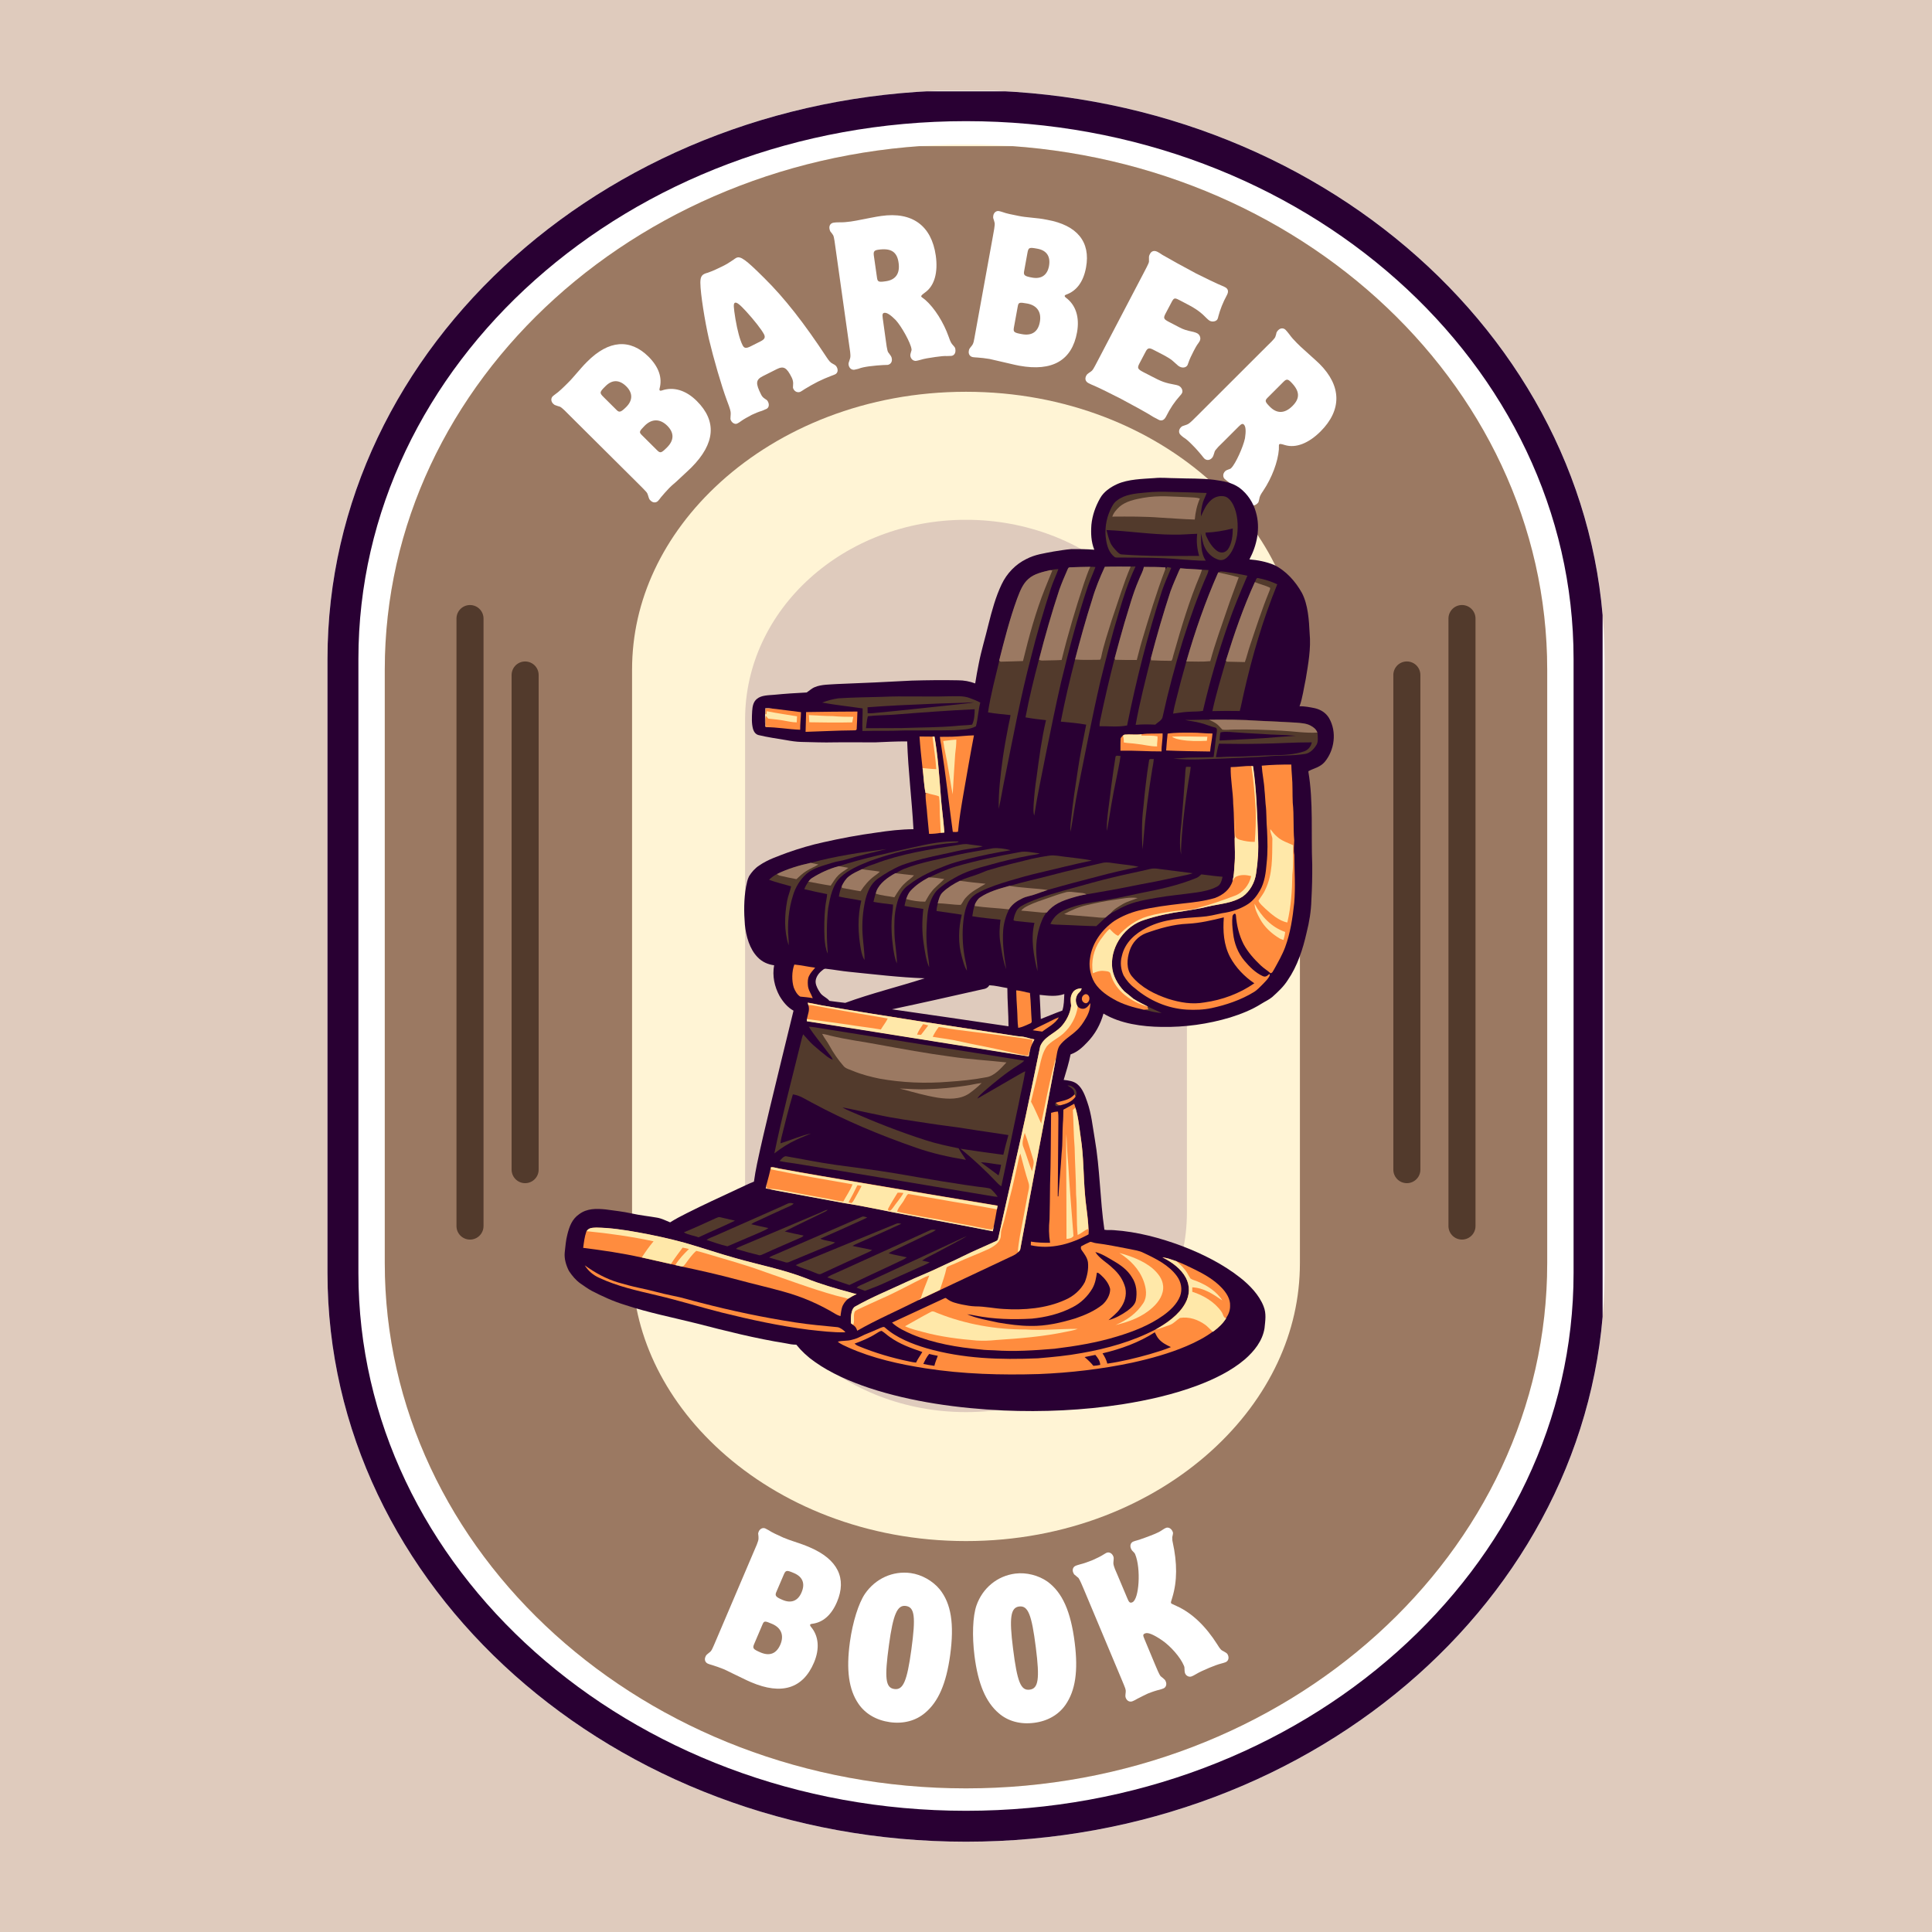 <svg xmlns="http://www.w3.org/2000/svg" xmlns:xlink="http://www.w3.org/1999/xlink" width="500" zoomAndPan="magnify" viewBox="0 0 375 375" height="500" preserveAspectRatio="xMidYMid meet" version="1.0"><defs><g/><clipPath id="497a4988c0"><path d="M 63.566 17 L 311.441 17 L 311.441 357.48 L 63.566 357.48 Z M 63.566 17 " clip-rule="nonzero"/></clipPath><clipPath id="d37d830581"><path d="M 63.566 127.906 C 63.566 66.934 119.055 17.508 187.504 17.508 C 255.953 17.508 311.441 66.934 311.441 127.906 L 311.441 247.082 C 311.441 308.055 255.953 357.48 187.504 357.48 C 119.055 357.48 63.566 308.055 63.566 247.082 Z M 63.566 127.906 " clip-rule="nonzero"/></clipPath><clipPath id="3f9a52d2d8"><path d="M 63.566 17.73 L 311.066 17.73 L 311.066 357.473 L 63.566 357.473 Z M 63.566 17.73 " clip-rule="nonzero"/></clipPath><clipPath id="1c1e7fe497"><path d="M 63.566 127.906 C 63.566 66.941 119.055 17.516 187.5 17.516 C 255.945 17.516 311.43 66.941 311.43 127.906 L 311.43 247.082 C 311.43 308.051 255.945 357.473 187.5 357.473 C 119.055 357.473 63.566 308.051 63.566 247.082 Z M 63.566 127.906 " clip-rule="nonzero"/></clipPath><clipPath id="8a6c1960f5"><path d="M 74.684 28 L 300.316 28 L 300.316 347.121 L 74.684 347.121 Z M 74.684 28 " clip-rule="nonzero"/></clipPath><clipPath id="f003f4f78c"><path d="M 74.684 130 C 74.684 73.688 125.191 28.039 187.5 28.039 C 249.805 28.039 300.316 73.688 300.316 130 L 300.316 245.156 C 300.316 301.469 249.805 347.121 187.5 347.121 C 125.191 347.121 74.684 301.469 74.684 245.156 Z M 74.684 130 " clip-rule="nonzero"/></clipPath><clipPath id="6a61a11329"><path d="M 74.684 28.371 L 300.434 28.371 L 300.434 347.121 L 74.684 347.121 Z M 74.684 28.371 " clip-rule="nonzero"/></clipPath><clipPath id="9731bca6df"><path d="M 74.684 130 C 74.684 73.691 125.191 28.043 187.5 28.043 C 249.805 28.043 300.312 73.691 300.312 130 L 300.312 245.16 C 300.312 301.469 249.805 347.121 187.5 347.121 C 125.191 347.121 74.684 301.469 74.684 245.16 Z M 74.684 130 " clip-rule="nonzero"/></clipPath><clipPath id="6c43450113"><path d="M 144.621 100.566 L 230.379 100.566 L 230.379 274.09 L 144.621 274.09 Z M 144.621 100.566 " clip-rule="nonzero"/></clipPath><clipPath id="2c3a6a40e3"><path d="M 144.621 139.645 C 144.621 118.242 163.82 100.891 187.5 100.891 C 211.184 100.891 230.379 118.242 230.379 139.645 L 230.379 235.336 C 230.379 256.738 211.184 274.09 187.5 274.09 C 163.82 274.09 144.621 256.738 144.621 235.336 Z M 144.621 139.645 " clip-rule="nonzero"/></clipPath><clipPath id="9ac4d4c6bb"><path d="M 109.434 92.656 L 259 92.656 L 259 274 L 109.434 274 Z M 109.434 92.656 " clip-rule="nonzero"/></clipPath></defs><rect x="-37.5" width="450" fill="#ffffff" y="-37.5" height="450" fill-opacity="1"/><rect x="-37.5" width="450" fill="#dfcbbd" y="-37.5" height="450" fill-opacity="1"/><g clip-path="url(#497a4988c0)"><g clip-path="url(#d37d830581)"><path fill="#ffffff" d="M 63.566 357.48 L 63.566 17.621 L 311.441 17.621 L 311.441 357.48 Z M 63.566 357.48 " fill-opacity="1" fill-rule="nonzero"/></g></g><g clip-path="url(#3f9a52d2d8)"><g clip-path="url(#1c1e7fe497)"><path stroke-linecap="butt" transform="matrix(0, -0.75, 0.75, 0, 63.568, 357.474)" fill="none" stroke-linejoin="miter" d="M 306.09 -0.002 C 387.376 -0.002 453.277 73.982 453.277 165.243 C 453.277 256.503 387.376 330.482 306.09 330.482 L 147.189 330.482 C 65.897 330.482 0.001 256.503 0.001 165.243 C 0.001 73.982 65.897 -0.002 147.189 -0.002 Z M 306.09 -0.002 " stroke="#290033" stroke-width="16" stroke-opacity="1" stroke-miterlimit="4"/></g></g><g clip-path="url(#8a6c1960f5)"><g clip-path="url(#f003f4f78c)"><path fill="#fff4d5" d="M 74.684 347.121 L 74.684 28.059 L 300.316 28.059 L 300.316 347.121 Z M 74.684 347.121 " fill-opacity="1" fill-rule="nonzero"/></g></g><g clip-path="url(#6a61a11329)"><g clip-path="url(#9731bca6df)"><path stroke-linecap="butt" transform="matrix(0, -0.75, 0.75, 0, 74.683, 347.119)" fill="none" stroke-linejoin="miter" d="M 289.493 0.001 C 364.571 0.001 425.435 67.345 425.435 150.423 C 425.435 233.496 364.571 300.839 289.493 300.839 L 135.946 300.839 C 60.867 300.839 -0.002 233.496 -0.002 150.423 C -0.002 67.345 60.867 0.001 135.946 0.001 Z M 289.493 0.001 " stroke="#9b7962" stroke-width="128" stroke-opacity="1" stroke-miterlimit="4"/></g></g><g clip-path="url(#6c43450113)"><g clip-path="url(#2c3a6a40e3)"><path fill="#dfcbbd" d="M 144.621 274.09 L 144.621 100.902 L 230.379 100.902 L 230.379 274.09 Z M 144.621 274.09 " fill-opacity="1" fill-rule="nonzero"/></g></g><g fill="#ffffff" fill-opacity="1"><g transform="translate(126.206, 98.434)"><g><path d="M -2.25 -4.484 C -0.609 -2.844 -0.609 -2.844 -0.453 -2.375 C -0.188 -1.516 -0.188 -1.516 0.078 -1.266 C 0.516 -0.828 1.109 -0.797 1.516 -1.203 C 1.672 -1.359 1.875 -1.625 2.094 -1.922 C 2.438 -2.328 3.188 -3.203 3.672 -3.688 C 3.859 -3.891 4.344 -4.344 5.016 -4.906 C 7.625 -7.328 7.766 -7.469 8.016 -7.719 C 12.609 -12.344 12.969 -16.688 9.047 -20.594 C 6.938 -22.703 4.516 -23.422 2.25 -22.641 C 2.047 -22.578 1.938 -22.578 1.859 -22.656 C 1.781 -22.734 1.766 -22.812 1.812 -23 C 2.391 -25.094 1.672 -27.203 -0.328 -29.203 C -3.891 -32.734 -8.062 -32.438 -12.25 -28.219 C -12.656 -27.812 -13 -27.453 -13.297 -27.109 C -15.359 -24.734 -15.359 -24.734 -16 -24.094 C -16.781 -23.297 -17.859 -22.281 -18.328 -21.984 C -18.609 -21.781 -18.828 -21.594 -18.938 -21.5 C -19.312 -21.109 -19.266 -20.484 -18.844 -20.078 C -18.656 -19.891 -18.531 -19.812 -18.406 -19.781 L -17.953 -19.625 L -17.484 -19.484 C -17.219 -19.328 -17.078 -19.188 -16.609 -18.766 L -15.578 -17.734 Z M -9.047 -21.359 C -9.875 -22.188 -9.859 -22.312 -8.688 -23.469 C -7.391 -24.781 -5.984 -24.766 -4.641 -23.438 C -3.359 -22.156 -3.375 -20.734 -4.641 -19.453 C -5.656 -18.453 -5.984 -18.312 -6.5 -18.828 Z M -1.641 -14 C -2.188 -14.547 -2.156 -14.703 -1.078 -15.797 C 0.312 -17.188 1.906 -17.188 3.312 -15.797 C 4.672 -14.438 4.656 -12.984 3.281 -11.609 C 2.141 -10.469 1.953 -10.422 1.312 -11.062 Z M -1.641 -14 "/></g></g></g><g fill="#ffffff" fill-opacity="1"><g transform="translate(142.471, 82.253)"><g><path d="M 8.312 -10.609 C 9.641 -11.266 10.234 -10.906 11.203 -8.969 C 11.406 -8.578 11.531 -8.016 11.469 -7.625 C 11.422 -6.984 11.422 -6.984 11.547 -6.734 C 11.812 -6.203 12.406 -5.984 12.906 -6.219 C 13.094 -6.328 13.406 -6.516 13.75 -6.75 C 14.234 -7.062 15.469 -7.766 16.281 -8.172 C 17.062 -8.562 18.125 -9.016 18.75 -9.25 C 19.125 -9.391 19.469 -9.516 19.656 -9.609 C 20.109 -9.844 20.25 -10.406 19.969 -10.953 C 19.828 -11.234 19.719 -11.359 19.234 -11.609 C 18.672 -11.891 18.5 -12.141 17.984 -12.891 C 13.672 -19.453 9.797 -24.422 5.844 -28.312 C 2.281 -31.859 1.266 -32.609 0.438 -32.203 C 0.281 -32.125 0.062 -31.969 -0.172 -31.797 C -1.078 -31.188 -1.391 -30.984 -2.375 -30.5 C -3.5 -29.938 -4.109 -29.672 -5.109 -29.312 C -5.359 -29.25 -5.594 -29.172 -5.781 -29.078 C -6.344 -28.797 -6.531 -28.328 -6.531 -27.359 C -6.516 -25.203 -5.656 -19.906 -4.875 -16.469 C -3.953 -12.609 -2.438 -7.359 -1.375 -4.516 C -0.734 -2.844 -0.625 -2.391 -0.641 -1.953 C -0.719 -0.891 -0.719 -0.891 -0.594 -0.641 C -0.328 -0.109 0.234 0.156 0.625 -0.047 C 0.797 -0.125 1.094 -0.297 1.484 -0.594 C 1.719 -0.781 2.891 -1.453 3.453 -1.734 C 4 -2 4.828 -2.344 5.438 -2.516 C 5.812 -2.672 6.109 -2.797 6.312 -2.891 C 6.766 -3.125 6.891 -3.703 6.594 -4.281 C 6.469 -4.531 6.406 -4.594 6 -4.844 C 5.672 -5.062 5.438 -5.297 5.266 -5.656 C 4.156 -7.859 4.203 -8.547 5.609 -9.25 Z M 3.203 -15.016 C 2.312 -14.578 1.953 -14.656 1.656 -15.266 C 1.156 -16.25 0.672 -18.031 0.281 -20.312 C -0.109 -22.75 -0.141 -23.312 0.172 -23.484 C 0.5 -23.641 1.109 -23.172 2.344 -21.828 C 3.875 -20.156 5.359 -18.266 5.828 -17.359 C 6.125 -16.75 5.938 -16.391 5.156 -16 Z M 3.203 -15.016 "/></g></g></g><g fill="#ffffff" fill-opacity="1"><g transform="translate(163.902, 71.779)"><g><path d="M 0.906 -4.938 L 1.109 -3.5 C 1.188 -2.734 1.188 -2.5 1.078 -2.141 C 0.781 -1.281 0.781 -1.281 0.812 -0.969 C 0.906 -0.359 1.359 0.062 1.938 -0.016 C 2.125 -0.047 2.406 -0.125 2.688 -0.188 C 3.312 -0.438 3.938 -0.547 4.781 -0.672 C 5.797 -0.812 6.938 -0.891 7.5 -0.922 C 7.875 -0.922 8.203 -0.938 8.391 -0.953 C 8.953 -1.047 9.297 -1.531 9.203 -2.141 C 9.188 -2.344 9.109 -2.531 9.031 -2.656 C 8.781 -3.047 8.656 -3.172 8.469 -3.438 C 8.359 -3.672 8.328 -3.891 8.203 -4.5 L 8 -5.938 L 7.438 -10 C 7.328 -10.797 7.406 -11 7.766 -11.062 C 8.281 -11.125 9.031 -10.594 9.984 -9.625 C 11.125 -8.359 12.859 -5.219 13.016 -4.047 C 13.047 -3.828 13.047 -3.828 12.875 -3.281 C 12.797 -3.078 12.781 -2.859 12.797 -2.688 C 12.891 -2.078 13.391 -1.672 13.922 -1.734 C 14.141 -1.766 14.438 -1.844 14.781 -1.938 C 15.406 -2.141 16.5 -2.328 17.641 -2.484 C 18.609 -2.625 19.344 -2.703 19.953 -2.672 C 20.297 -2.672 20.594 -2.688 20.766 -2.703 C 21.344 -2.781 21.641 -3.312 21.531 -4 C 21.5 -4.281 21.453 -4.344 21.094 -4.75 C 20.75 -5.141 20.609 -5.328 20.25 -6.375 C 19.25 -9.219 17.484 -12.016 15.672 -13.594 C 14.922 -14.156 14.922 -14.156 14.906 -14.25 C 14.891 -14.406 15.047 -14.562 15.719 -15.062 C 17.484 -16.344 18.188 -18.922 17.734 -22.156 C 16.906 -27.984 13.156 -30.719 7.141 -29.859 C 6.672 -29.797 5.953 -29.672 5.078 -29.5 C 1.984 -28.891 1.984 -28.891 1.234 -28.781 C 0.438 -28.672 -0.234 -28.609 -1.078 -28.625 C -1.469 -28.625 -1.812 -28.609 -2.078 -28.562 C -2.656 -28.484 -3 -28.031 -2.906 -27.406 C -2.875 -27.188 -2.812 -27 -2.734 -26.859 C -2.469 -26.562 -2.469 -26.516 -2.188 -26.125 C -2.062 -25.859 -2.031 -25.641 -1.922 -25.016 L -1.719 -23.578 Z M 5.703 -22.219 C 5.609 -22.969 5.797 -23.203 6.594 -23.312 C 9.031 -23.656 10.219 -22.922 10.516 -20.766 C 10.812 -18.703 9.953 -17.453 8.031 -17.188 C 6.672 -16.984 6.438 -17.062 6.328 -17.844 Z M 5.703 -22.219 "/></g></g></g><g fill="#ffffff" fill-opacity="1"><g transform="translate(186.957, 68.755)"><g><path d="M 2.406 -4.406 C 2 -2.125 2 -2.125 1.719 -1.719 C 1.156 -1.016 1.156 -1.016 1.094 -0.656 C 0.969 -0.047 1.297 0.453 1.859 0.562 C 2.078 0.594 2.391 0.625 2.766 0.641 C 3.312 0.672 4.438 0.797 5.125 0.922 C 5.391 0.984 6.047 1.125 6.891 1.328 C 10.359 2.141 10.547 2.172 10.906 2.234 C 17.312 3.391 21.109 1.203 22.094 -4.25 C 22.625 -7.188 21.844 -9.578 19.922 -10.984 C 19.75 -11.125 19.688 -11.219 19.703 -11.328 C 19.719 -11.438 19.781 -11.484 19.969 -11.562 C 22.016 -12.281 23.344 -14.078 23.844 -16.859 C 24.75 -21.797 22.125 -25.047 16.281 -26.094 C 15.719 -26.203 15.219 -26.297 14.781 -26.344 C 11.656 -26.672 11.656 -26.672 10.766 -26.844 C 9.656 -27.047 8.219 -27.359 7.688 -27.578 C 7.375 -27.672 7.094 -27.766 6.953 -27.781 C 6.422 -27.891 5.938 -27.484 5.844 -26.922 C 5.797 -26.656 5.797 -26.484 5.844 -26.359 L 5.984 -25.938 L 6.109 -25.453 C 6.141 -25.156 6.094 -24.953 6.016 -24.328 L 5.766 -22.906 Z M 12.453 -19.578 C 12.656 -20.734 12.781 -20.781 14.391 -20.484 C 16.203 -20.156 16.984 -18.984 16.656 -17.125 C 16.328 -15.344 15.156 -14.547 13.375 -14.875 C 11.984 -15.125 11.688 -15.312 11.812 -16.047 Z M 10.594 -9.312 C 10.734 -10.062 10.891 -10.109 12.391 -9.844 C 14.328 -9.5 15.234 -8.188 14.875 -6.25 C 14.531 -4.359 13.344 -3.547 11.422 -3.891 C 9.844 -4.172 9.688 -4.312 9.844 -5.203 Z M 10.594 -9.312 "/></g></g></g><g fill="#ffffff" fill-opacity="1"><g transform="translate(209.593, 73.25)"><g><path d="M 3.609 -3.484 C 2.531 -1.422 2.531 -1.422 2.141 -1.125 C 1.406 -0.625 1.406 -0.625 1.234 -0.312 C 0.938 0.266 1.094 0.812 1.672 1.109 C 2 1.281 2.391 1.469 2.906 1.672 C 3.609 1.969 6.188 3.234 7.969 4.156 C 10.125 5.297 13.406 7.094 14.25 7.672 L 15.25 8.203 C 15.859 8.531 16.359 8.328 16.734 7.609 C 17.547 5.984 18.375 4.766 19.391 3.625 C 19.578 3.438 19.75 3.219 19.828 3.062 C 20.062 2.609 19.797 1.938 19.234 1.641 C 19.109 1.578 18.938 1.531 18.766 1.484 C 16.422 1.047 15.953 0.859 13.766 -0.281 L 12.281 -1.047 C 11.219 -1.609 11.125 -1.828 11.547 -2.656 L 12.781 -5 C 13.156 -5.719 13.469 -5.781 14.25 -5.375 L 16.094 -4.422 C 16.969 -3.953 17.781 -3.484 18.156 -3.094 C 19.125 -2.219 19.125 -2.219 19.391 -2.078 C 19.969 -1.766 20.656 -1.906 20.906 -2.391 C 20.969 -2.484 21 -2.688 21.094 -2.891 C 21.234 -3.359 21.719 -4.406 22.094 -5.109 C 22.391 -5.703 22.719 -6.266 22.984 -6.609 C 23.125 -6.781 23.219 -6.984 23.281 -7.078 C 23.547 -7.594 23.312 -8.281 22.781 -8.562 C 22.609 -8.656 22.344 -8.75 22.047 -8.828 C 20.578 -9.141 20.125 -9.297 19.281 -9.734 L 17.359 -10.734 C 16.25 -11.312 16.172 -11.484 16.641 -12.391 L 17.781 -14.547 C 18.25 -15.453 18.391 -15.484 19.297 -15.016 L 20.875 -14.188 C 22.656 -13.266 23.594 -12.547 24.656 -11.438 C 24.859 -11.234 25.094 -11.047 25.219 -10.984 C 25.75 -10.703 26.5 -10.875 26.719 -11.297 C 26.797 -11.438 26.844 -11.656 26.891 -11.859 C 27.234 -13.156 27.766 -14.531 28.562 -16 C 28.922 -16.672 28.781 -17.203 28.203 -17.5 C 28.031 -17.594 27.812 -17.703 27.531 -17.812 C 26.953 -18.016 23.594 -19.641 22.594 -20.156 C 20.719 -21.141 16.875 -23.266 16.047 -23.766 C 15.688 -24.016 15.312 -24.25 15.094 -24.359 C 14.438 -24.703 13.906 -24.531 13.609 -23.953 C 13.484 -23.719 13.438 -23.562 13.422 -23.422 C 13.422 -23.062 13.422 -22.766 13.422 -22.469 C 13.375 -22.188 13.281 -22.031 13 -21.438 L 12.344 -20.172 Z M 3.609 -3.484 "/></g></g></g><g fill="#ffffff" fill-opacity="1"><g transform="translate(227.947, 82.863)"><g><path d="M 4.5 -2.234 L 3.469 -1.219 C 2.906 -0.688 2.703 -0.547 2.359 -0.422 C 1.484 -0.141 1.484 -0.141 1.266 0.078 C 0.828 0.516 0.781 1.125 1.188 1.531 C 1.312 1.672 1.547 1.859 1.766 2.031 C 2.344 2.375 2.797 2.812 3.406 3.422 C 4.141 4.141 4.875 5 5.25 5.453 C 5.469 5.734 5.672 6 5.797 6.125 C 6.219 6.531 6.812 6.516 7.25 6.078 C 7.391 5.938 7.5 5.766 7.547 5.625 C 7.719 5.188 7.734 5.016 7.844 4.719 C 7.969 4.484 8.125 4.344 8.531 3.859 L 9.562 2.844 L 12.469 -0.062 C 13.031 -0.625 13.25 -0.688 13.5 -0.438 C 13.875 -0.062 13.906 0.875 13.703 2.203 C 13.359 3.875 11.891 7.125 11.047 7.969 C 10.891 8.125 10.891 8.125 10.359 8.312 C 10.141 8.375 9.953 8.5 9.844 8.609 C 9.391 9.062 9.375 9.703 9.75 10.094 C 9.906 10.25 10.156 10.422 10.438 10.641 C 10.984 11.031 11.766 11.797 12.578 12.609 C 13.281 13.312 13.781 13.844 14.125 14.344 C 14.328 14.609 14.516 14.859 14.641 14.984 C 15.047 15.391 15.641 15.328 16.141 14.828 C 16.344 14.625 16.359 14.547 16.469 14.031 C 16.562 13.5 16.641 13.266 17.266 12.359 C 18.938 9.859 20.094 6.766 20.281 4.375 C 20.281 3.453 20.281 3.453 20.359 3.375 C 20.469 3.266 20.688 3.281 21.484 3.531 C 23.578 4.156 26.047 3.188 28.359 0.891 C 32.531 -3.281 32.469 -7.938 28.172 -12.234 C 27.844 -12.562 27.281 -13.062 26.641 -13.641 C 24.281 -15.766 24.281 -15.766 23.75 -16.312 C 23.188 -16.875 22.734 -17.375 22.25 -18.047 C 22 -18.359 21.781 -18.641 21.594 -18.828 C 21.188 -19.234 20.609 -19.234 20.156 -18.781 C 20 -18.625 19.891 -18.453 19.828 -18.328 C 19.766 -17.938 19.719 -17.906 19.578 -17.438 C 19.438 -17.172 19.281 -17.031 18.859 -16.562 L 17.828 -15.547 Z M 21.203 -8.781 C 21.734 -9.312 22.031 -9.297 22.594 -8.734 C 24.344 -6.984 24.453 -5.594 22.922 -4.062 C 21.453 -2.594 19.938 -2.516 18.562 -3.891 C 17.594 -4.859 17.516 -5.094 18.078 -5.656 Z M 21.203 -8.781 "/></g></g></g><g fill="#ffffff" fill-opacity="1"><g transform="translate(135.738, 321.969)"><g><path d="M 3.297 -3.719 C 2.391 -1.594 2.391 -1.594 2.047 -1.297 C 1.328 -0.719 1.328 -0.719 1.188 -0.391 C 0.938 0.172 1.141 0.719 1.672 0.953 C 1.875 1.031 2.172 1.141 2.531 1.234 C 3.047 1.391 4.109 1.75 4.734 2.016 C 5 2.125 5.578 2.406 6.359 2.797 C 9.531 4.344 9.703 4.406 10.047 4.547 C 15.969 7.078 20.109 5.781 22.25 0.75 C 23.406 -1.969 23.172 -4.453 21.641 -6.234 C 21.516 -6.422 21.469 -6.516 21.516 -6.625 C 21.547 -6.703 21.625 -6.75 21.828 -6.781 C 23.953 -7.016 25.625 -8.453 26.719 -11.031 C 28.672 -15.609 26.859 -19.312 21.453 -21.625 C 20.922 -21.844 20.469 -22.047 20.047 -22.188 C 17.109 -23.188 17.109 -23.188 16.281 -23.531 C 15.25 -23.984 13.938 -24.609 13.484 -24.938 C 13.188 -25.094 12.953 -25.234 12.812 -25.297 C 12.312 -25.516 11.766 -25.234 11.531 -24.703 C 11.438 -24.469 11.391 -24.297 11.438 -24.172 L 11.484 -23.703 L 11.484 -23.25 C 11.453 -22.938 11.359 -22.734 11.156 -22.156 L 10.594 -20.844 Z M 16.328 -16.188 C 16.766 -17.234 16.891 -17.266 18.391 -16.625 C 20.062 -15.906 20.578 -14.594 19.844 -12.891 C 19.141 -11.219 17.828 -10.719 16.172 -11.422 C 14.875 -11.969 14.641 -12.234 14.922 -12.906 Z M 12.266 -6.672 C 12.562 -7.375 12.719 -7.375 14.109 -6.781 C 15.906 -6.016 16.484 -4.547 15.734 -2.766 C 14.969 -1 13.672 -0.469 11.875 -1.234 C 10.422 -1.859 10.297 -2.047 10.641 -2.859 Z M 12.266 -6.672 "/></g></g></g><g fill="#ffffff" fill-opacity="1"><g transform="translate(162.515, 332.275)"><g><path d="M 14.266 -26.938 C 10.781 -27.422 7.406 -25.875 5.375 -22.922 C 4.125 -21.078 2.984 -17.422 2.453 -13.578 C 1.703 -8.125 2.234 -4.312 4.109 -1.578 C 5.438 0.375 7.578 1.625 10.234 2 C 12.859 2.359 15.25 1.719 17.047 0.188 C 19.609 -1.953 21.141 -5.453 21.906 -10.984 C 22.734 -17.078 22.109 -21.016 19.875 -23.797 C 18.5 -25.453 16.375 -26.641 14.266 -26.938 Z M 13.297 -20.562 C 15.031 -20.328 15.25 -18.469 14.375 -12.047 C 13.531 -5.906 12.781 -4.203 11.078 -4.438 C 9.359 -4.672 9.141 -6.516 10.031 -12.984 C 10.844 -18.969 11.656 -20.781 13.297 -20.562 Z M 13.297 -20.562 "/></g></g></g><g fill="#ffffff" fill-opacity="1"><g transform="translate(190.303, 335.134)"><g><path d="M 6.781 -29.703 C 3.281 -29.266 0.422 -26.906 -0.766 -23.531 C -1.5 -21.438 -1.641 -17.609 -1.156 -13.75 C -0.469 -8.297 1.031 -4.75 3.562 -2.594 C 5.344 -1.047 7.75 -0.391 10.406 -0.734 C 13.031 -1.062 15.172 -2.297 16.516 -4.234 C 18.422 -6.984 19 -10.766 18.297 -16.297 C 17.531 -22.406 15.891 -26.031 13.016 -28.141 C 11.266 -29.375 8.891 -29.969 6.781 -29.703 Z M 7.5 -23.312 C 9.234 -23.531 9.938 -21.797 10.75 -15.359 C 11.531 -9.219 11.25 -7.375 9.547 -7.172 C 7.828 -6.953 7.141 -8.672 6.328 -15.141 C 5.562 -21.141 5.859 -23.094 7.5 -23.312 Z M 7.5 -23.312 "/></g></g></g><g fill="#ffffff" fill-opacity="1"><g transform="translate(218.004, 330.738)"><g><path d="M -0.375 -4.953 C 0.516 -2.828 0.516 -2.828 0.5 -2.359 C 0.406 -1.453 0.406 -1.453 0.531 -1.125 C 0.781 -0.562 1.297 -0.312 1.859 -0.547 C 2.109 -0.656 2.438 -0.812 2.766 -1.016 C 3.391 -1.328 4.156 -1.734 4.781 -2.016 C 5.547 -2.328 6.547 -2.656 7.078 -2.766 C 7.375 -2.859 7.656 -2.938 7.828 -3.016 C 8.312 -3.219 8.516 -3.812 8.266 -4.375 C 8.188 -4.578 8.094 -4.719 7.984 -4.781 C 7.734 -5.047 7.484 -5.203 7.266 -5.391 C 7.078 -5.641 7 -5.828 6.734 -6.391 L 6.172 -7.703 L 4.172 -12.5 C 3.797 -13.359 3.812 -13.516 4.281 -13.703 C 4.812 -13.922 5.891 -13.484 7.5 -12.391 C 9.234 -11.219 11.109 -9.047 11.766 -7.484 C 11.906 -7.156 11.906 -7.156 11.922 -6.484 C 11.922 -6.266 11.969 -6.078 12.031 -5.922 C 12.25 -5.422 12.828 -5.156 13.312 -5.359 C 13.547 -5.453 13.828 -5.594 14.156 -5.797 C 14.75 -6.156 15.703 -6.594 16.703 -7.016 C 17.625 -7.391 18.406 -7.688 19.031 -7.844 C 19.391 -7.938 19.703 -8.031 19.891 -8.109 C 20.391 -8.328 20.594 -8.891 20.344 -9.484 C 20.203 -9.812 20.094 -9.875 19.578 -10.172 C 19 -10.438 18.844 -10.625 18.266 -11.562 C 16.016 -15.109 13.344 -17.672 10.391 -19 C 9.328 -19.484 9.328 -19.484 9.297 -19.594 C 9.25 -19.688 9.266 -19.859 9.547 -20.688 C 10.5 -23.844 10.516 -27.328 9.609 -31.438 L 9.547 -31.766 L 9.531 -32.375 C 9.719 -33.203 9.719 -33.203 9.578 -33.5 C 9.344 -34.062 8.766 -34.375 8.297 -34.172 C 8.141 -34.109 7.875 -33.969 7.656 -33.812 C 7.172 -33.469 6.703 -33.234 6.172 -33.016 C 5.203 -32.609 3.266 -31.906 2.797 -31.781 C 2.453 -31.688 2.125 -31.594 1.953 -31.516 C 1.469 -31.312 1.266 -30.75 1.516 -30.156 C 1.578 -29.984 1.688 -29.875 1.734 -29.781 C 2.219 -29.297 2.219 -29.297 2.328 -29.062 C 3.484 -26.297 3.109 -20.297 1.781 -19.734 C 1.344 -19.547 1.141 -19.703 0.844 -20.422 L -1.031 -24.875 L -1.594 -26.188 C -1.859 -26.922 -1.922 -27.156 -1.891 -27.5 C -1.812 -28.406 -1.812 -28.406 -1.938 -28.703 C -2.172 -29.266 -2.734 -29.547 -3.219 -29.344 C -3.344 -29.281 -3.578 -29.156 -3.844 -28.984 C -4.281 -28.688 -5.188 -28.25 -5.969 -27.906 C -6.734 -27.594 -7.719 -27.25 -8.375 -27.094 C -8.719 -27 -9.016 -26.906 -9.203 -26.828 C -9.734 -26.609 -9.922 -26.047 -9.688 -25.484 C -9.594 -25.25 -9.484 -25.094 -9.375 -25.047 C -9.141 -24.844 -8.922 -24.672 -8.656 -24.438 C -8.484 -24.188 -8.406 -23.984 -8.141 -23.438 L -7.578 -22.125 Z M -0.375 -4.953 "/></g></g></g><g clip-path="url(#9ac4d4c6bb)"><path fill="#290033" d="M 257.957 139.363 C 257.352 138.352 256.34 137.723 255.207 137.461 C 254.219 137.258 253.27 137.078 252.258 137.078 C 252.844 135.34 253.066 133.582 253.449 131.781 C 253.934 128.832 254.48 125.883 254.199 122.91 C 254.078 120.383 253.895 117.375 252.703 115.09 C 251.469 112.867 249.59 110.746 247.246 109.633 C 245.75 109.027 244.113 108.703 242.516 108.582 C 243.992 105.793 244.68 102.5 243.77 99.406 C 243.266 97.547 242.113 95.828 240.578 94.68 C 239.039 93.586 237.383 93.383 235.586 93.121 C 233.16 92.82 230.773 92.918 228.328 92.82 C 226.914 92.82 225.5 92.656 224.086 92.797 C 221.742 92.961 218.992 93 216.828 93.969 C 215.535 94.559 214.203 95.465 213.516 96.738 C 212.625 98.316 212.02 100.035 211.84 101.852 C 211.719 103.508 211.777 105.148 212.402 106.703 C 210.91 106.582 209.414 106.562 207.918 106.582 C 206.766 106.664 205.633 106.883 204.504 107.047 C 202.645 107.41 200.926 107.613 199.227 108.5 C 197.105 109.531 195.43 111.289 194.418 113.414 C 193.266 115.816 192.52 118.566 191.871 121.152 C 191.266 123.699 190.496 126.164 189.992 128.73 C 189.73 130.023 189.488 131.34 189.285 132.652 C 188.191 132.246 187.121 132.047 185.969 132.047 C 182.98 131.984 179.969 132.023 176.977 132.105 C 172.125 132.367 167.297 132.59 162.445 132.773 C 161.07 132.875 159.453 132.832 158.184 133.359 C 157.555 133.602 157.109 134.066 156.566 134.41 C 154.484 134.512 152.383 134.652 150.301 134.855 C 149.207 134.957 147.812 134.914 146.926 135.645 C 146.199 136.23 146.055 137.137 145.996 138.008 C 145.934 139.16 145.855 140.434 146.176 141.543 C 146.34 142.07 146.684 142.535 147.227 142.676 C 148.965 143.102 150.766 143.344 152.523 143.645 C 153.535 143.828 154.543 143.988 155.555 144.008 C 157.719 144.051 159.859 144.152 162.023 144.09 C 164.648 144.051 167.277 144.109 169.902 144.09 C 171.965 144.008 174.027 143.887 176.086 143.91 C 176.27 149.609 176.996 155.246 177.301 160.945 C 174.875 160.965 172.449 161.25 170.066 161.613 C 166.609 162.078 163.172 162.723 159.777 163.492 C 157.453 163.996 155.148 164.684 152.906 165.473 C 150.945 166.219 149.086 166.805 147.348 168 C 146.543 168.523 145.895 169.27 145.391 170.078 C 145.066 170.707 144.945 171.434 144.805 172.102 C 144.379 174.527 144.379 177.051 144.582 179.496 C 144.805 181.699 145.488 184.227 147.086 185.824 C 147.938 186.711 149.047 187.199 150.258 187.359 C 149.875 189.422 150.32 191.504 151.312 193.32 C 151.996 194.473 152.828 195.504 154.02 196.172 C 152.504 202.434 150.945 208.68 149.453 214.945 C 148.582 218.582 147.715 222.219 146.945 225.879 C 146.703 227.031 146.5 228.203 146.34 229.355 C 145.227 229.777 144.176 230.344 143.105 230.809 C 139.812 232.344 136.516 233.859 133.262 235.5 C 132.172 236.043 131.102 236.609 130.07 237.258 C 129.223 236.914 128.453 236.508 127.543 236.348 C 125.906 236.062 124.27 235.902 122.633 235.539 C 120.957 235.156 119.258 234.992 117.562 234.75 C 115.742 234.57 113.941 234.527 112.406 235.68 C 111.031 236.629 110.508 238.066 110.125 239.621 C 109.82 240.754 109.758 241.906 109.617 243.055 C 109.477 244.309 109.883 245.625 110.445 246.715 C 111.055 247.625 111.781 248.512 112.691 249.141 C 113.418 249.645 114.105 250.148 114.895 250.574 C 116.973 251.645 119.055 252.594 121.301 253.281 C 125.805 254.777 130.535 255.707 135.145 256.859 C 140.883 258.336 146.664 259.809 152.523 260.738 C 153.191 260.883 153.855 261.004 154.562 261.004 C 155.594 262.277 156.789 263.387 158.121 264.316 C 161.273 266.559 165.012 268.156 168.672 269.391 C 176.996 272.137 186.031 273.352 194.762 273.773 C 202.441 274.098 210.18 273.754 217.781 272.582 C 222.773 271.793 227.805 270.664 232.531 268.883 C 235.727 267.672 239.02 266.074 241.648 263.832 C 243.465 262.234 245.062 260.254 245.445 257.789 C 245.59 256.312 245.832 255 245.266 253.566 C 244.414 251.363 242.559 249.441 240.738 248.008 C 237.402 245.379 233.461 243.398 229.5 241.883 C 225.258 240.289 220.73 239.074 216.203 238.773 C 215.637 238.711 214.891 238.812 214.363 238.691 C 213.496 232.789 213.516 226.91 212.484 220.988 C 212.059 218.543 211.859 216.238 211.031 213.875 C 210.625 212.703 210.121 211.266 209.129 210.457 C 208.402 209.832 207.371 209.711 206.461 209.609 C 206.949 207.973 207.473 206.336 207.797 204.66 C 209.129 204.195 210.102 203.305 211.051 202.293 C 212.566 200.719 213.598 198.859 214.184 196.734 C 217.477 198.715 221.742 199.281 225.5 199.324 C 229.988 199.402 234.492 198.777 238.797 197.484 C 240.859 196.836 242.98 196.008 244.82 194.836 C 245.527 194.391 246.316 194.047 246.941 193.523 C 248.055 192.512 249.125 191.543 249.934 190.27 C 251.832 187.52 252.883 184.246 253.613 181.012 C 254.137 178.953 254.48 176.852 254.539 174.707 C 254.664 172.426 254.723 170.121 254.703 167.836 C 254.461 162.016 254.945 155.57 253.953 149.789 L 253.996 149.668 C 255.105 149.082 256.219 148.922 257.109 147.91 C 259.027 145.625 259.531 142.07 257.957 139.363 Z M 190.031 192.168 C 190.84 191.945 191.547 192.047 192.031 191.238 C 193.184 191.281 194.379 191.602 195.527 191.785 C 195.527 194.25 195.75 196.734 195.75 199.203 C 188.215 198.09 180.656 196.98 173.117 195.906 C 178.773 194.715 184.395 193.441 190.031 192.168 Z M 159.375 188.531 C 159.719 188.27 159.941 187.945 160.406 188.047 C 161.898 188.207 163.375 188.492 164.871 188.633 C 169.703 189.117 174.633 189.723 179.484 189.887 C 174.391 191.523 169.094 192.816 164.062 194.656 C 163.031 194.555 162 194.391 160.992 194.27 C 160.445 193.582 159.617 193.383 159.152 192.633 C 158.789 192.09 158.426 191.461 158.324 190.793 C 158.203 189.945 158.746 189.078 159.375 188.531 Z M 202.016 197.789 C 201.977 196.23 201.855 194.656 201.793 193.098 C 203.453 193.262 204.969 193.504 206.582 192.938 C 206.523 194.027 206.543 195.098 206.199 196.148 C 204.785 196.656 203.41 197.242 202.016 197.789 Z M 202.016 197.789 " fill-opacity="1" fill-rule="nonzero"/></g><path fill="#523a2c" d="M 208.664 128.023 C 207.633 132.004 206.684 136.008 205.898 140.07 C 207.555 140.23 209.191 140.352 210.828 140.656 C 210.262 143.625 209.613 146.574 209.191 149.566 C 208.707 152.719 208.219 155.895 207.898 159.066 C 207.797 159.855 207.715 160.641 207.797 161.449 C 208.301 158.684 208.664 155.914 209.23 153.164 C 210.645 146.172 211.98 139.141 213.598 132.168 C 214.707 127.742 215.801 123.355 217.133 118.988 C 218.043 115.898 219.012 112.867 220.406 109.957 C 220.082 109.957 219.781 109.957 219.457 109.977 C 217.801 109.996 216.102 109.938 214.445 110.016 C 213.496 112.078 212.605 114.219 211.98 116.402 C 210.746 120.262 209.676 124.145 208.664 128.023 Z M 208.664 128.023 " fill-opacity="1" fill-rule="nonzero"/><path fill="#523a2c" d="M 222.023 110.039 C 221.844 110.969 221.355 111.715 221.035 112.582 C 219.863 115.273 219.113 118.16 218.246 120.949 C 217.578 123.215 216.973 125.477 216.363 127.742 C 215.293 131.863 214.344 135.988 213.477 140.148 C 213.434 140.434 213.414 140.695 213.414 140.957 C 215.215 140.938 216.973 141.16 218.77 140.816 C 220.547 131.984 222.773 123.195 225.559 114.625 C 226.066 113.129 226.734 111.676 227.34 110.219 C 227.078 110.16 226.832 110.117 226.57 110.059 C 226.43 110.199 226.309 110.34 226.188 110.504 C 226.207 110.379 226.227 110.258 226.246 110.117 C 224.812 110.039 223.418 110.016 222.023 110.039 Z M 222.023 110.039 " fill-opacity="1" fill-rule="nonzero"/><path fill="#523a2c" d="M 210.867 173.598 C 213.738 173.09 216.609 172.625 219.457 172.039 C 220.59 171.816 221.719 171.574 222.852 171.375 C 224.953 171.008 227.035 170.504 229.117 170.078 C 229.945 169.898 230.734 169.777 231.504 169.492 C 229.48 169.25 227.48 168.988 225.461 168.727 C 224.73 168.625 224.066 168.484 223.336 168.645 C 220.812 169.25 218.285 169.734 215.758 170.363 C 213.312 170.949 210.887 171.637 208.465 172.305 C 205.492 173.133 202.398 173.941 199.59 175.172 C 198.824 175.559 197.754 175.961 197.328 176.75 C 197.023 177.316 196.781 177.98 196.723 178.629 C 196.844 178.711 197.004 178.75 197.168 178.77 C 198.379 178.891 199.57 179.031 200.785 179.133 C 200.035 182.227 200.621 185.461 201.371 188.512 C 201.41 187.359 201.188 186.227 201.148 185.074 C 201.027 182.832 201.41 180.57 202.301 178.508 C 202.523 177.98 202.824 177.496 203.188 177.031 C 204.441 175.414 206.199 174.75 208.098 174.184 C 209.027 173.98 209.938 173.738 210.867 173.598 Z M 210.867 173.598 " fill-opacity="1" fill-rule="nonzero"/><path fill="#523a2c" d="M 216.387 108.156 C 216.508 108.199 216.648 108.219 216.809 108.219 C 220.992 108.238 225.176 108.199 229.34 108.582 C 230.895 108.664 232.473 108.863 234.047 108.824 C 232.977 107.25 233.199 105.309 233.078 103.508 C 233.363 104.48 233.402 105.367 233.848 106.258 C 234.391 107.43 235.402 108.34 236.656 108.684 C 237.465 108.844 238.051 108.379 238.535 107.812 C 239.445 106.723 239.91 105.188 240.133 103.793 C 240.355 101.895 240.234 99.812 239.402 98.055 C 239.082 97.406 238.555 96.66 237.848 96.395 C 236.879 96.113 235.828 96.395 235.078 97.062 C 234.07 97.953 233.645 99.043 233.098 100.234 C 233.078 99.266 233.238 98.316 233.523 97.387 C 233.727 96.801 234.027 96.273 234.211 95.688 C 231.988 95.609 229.766 95.527 227.562 95.488 C 225.805 95.426 224.066 95.406 222.309 95.609 C 220.469 95.77 218.305 95.953 216.809 97.145 C 216.121 97.629 215.82 98.316 215.477 99.043 C 214.668 100.82 214.383 102.844 214.688 104.762 C 214.891 106.098 215.293 107.328 216.387 108.156 Z M 239.281 102.578 C 239.281 103.895 239.121 105.531 238.332 106.641 C 237.809 107.289 237.039 107.43 236.312 106.984 C 235.344 106.32 234.633 105.168 234.148 104.094 C 234.027 103.875 234.008 103.629 233.988 103.387 C 235.809 103.309 237.543 103.023 239.281 102.578 Z M 227.723 103.773 C 229.277 103.812 230.816 103.652 232.371 103.609 C 232.211 105.168 232.332 106.418 232.754 107.895 C 227.703 107.914 222.73 107.996 217.699 107.613 C 217.293 107.57 217.012 107.25 216.75 106.984 C 216.242 106.441 215.758 105.934 215.477 105.227 C 215.172 104.461 214.969 103.672 214.77 102.883 C 219.074 103.066 223.398 103.754 227.723 103.773 Z M 227.723 103.773 " fill-opacity="1" fill-rule="nonzero"/><path fill="#523a2c" d="M 199.047 139.238 C 200.359 139.484 201.691 139.645 203.027 139.785 C 202.18 143.422 201.691 147.102 201.207 150.781 C 200.926 152.578 200.742 154.398 200.621 156.234 C 200.602 156.945 200.52 157.609 200.742 158.297 C 201.371 154.215 202.258 150.195 203.047 146.133 C 203.977 141.543 204.906 136.957 205.957 132.391 C 207.473 126.125 209.109 119.918 211.152 113.797 C 211.594 112.543 212.16 111.309 212.625 110.059 C 212.281 110.039 211.938 109.996 211.594 110.016 C 210.301 110.039 209.008 110.059 207.715 110.117 C 207.27 110.098 207.27 110.441 207.109 110.746 C 206.562 111.977 206.039 113.23 205.594 114.484 C 204.117 118.949 202.824 123.477 201.652 128.043 C 200.664 131.762 199.773 135.441 199.047 139.238 Z M 199.047 139.238 " fill-opacity="1" fill-rule="nonzero"/><path fill="#523a2c" d="M 195.73 140.879 C 195.328 142.957 194.941 145.039 194.641 147.141 C 194.195 150.457 193.793 153.648 193.852 157.004 C 194.336 154.863 194.66 152.699 195.125 150.559 C 196.68 142.898 198.117 135.137 200.117 127.578 C 201.227 123.094 202.543 118.668 203.957 114.262 C 204.383 112.969 204.969 111.734 205.434 110.461 C 204.926 110.48 204.461 110.523 203.977 110.645 L 203.875 110.664 C 202.441 111.008 200.762 111.352 199.652 112.363 C 198.5 113.371 197.996 114.828 197.449 116.223 C 196.035 120.102 194.984 124.223 193.973 128.207 C 193.184 131.539 192.273 134.895 191.77 138.27 C 193.203 138.531 194.68 138.633 196.137 138.797 C 196.055 139.523 195.852 140.191 195.73 140.879 Z M 195.73 140.879 " fill-opacity="1" fill-rule="nonzero"/><path fill="#523a2c" d="M 225.684 139.059 C 226.773 134.105 228.086 129.195 229.582 124.344 C 230.977 119.961 232.512 115.574 234.371 111.371 C 234.473 111.148 234.512 110.906 234.574 110.645 C 234.148 110.625 233.727 110.602 233.301 110.582 C 231.906 110.461 230.492 110.441 229.098 110.301 C 229.016 110.441 228.934 110.582 228.875 110.723 C 228.289 112.078 227.684 113.434 227.176 114.828 C 225.781 119.09 224.531 123.395 223.398 127.719 C 222.328 132.004 221.215 136.328 220.426 140.695 C 221.719 140.574 222.953 140.594 224.246 140.656 C 224.73 140.168 225.621 139.785 225.684 139.059 Z M 225.684 139.059 " fill-opacity="1" fill-rule="nonzero"/><path fill="#523a2c" d="M 236.453 111.109 C 233.969 116.727 231.969 122.488 230.27 128.387 C 229.562 130.852 228.895 133.34 228.289 135.824 C 228.066 136.715 227.824 137.602 227.703 138.512 C 228.652 138.41 229.582 138.211 230.551 138.168 C 231.543 138.09 232.512 138.148 233.484 137.988 C 234.797 132.367 236.414 126.812 238.312 121.355 C 239.426 118.082 240.758 114.906 242.113 111.754 C 240.699 111.434 239.262 111.188 237.828 110.988 C 237.324 110.969 236.898 110.785 236.453 111.109 Z M 236.453 111.109 " fill-opacity="1" fill-rule="nonzero"/><path fill="#523a2c" d="M 235.32 138.027 C 237.102 137.988 238.859 137.969 240.637 138.008 C 240.941 136.914 241.121 135.805 241.383 134.715 C 243.023 127.438 245.102 120.324 247.914 113.414 C 246.762 112.867 245.508 112.461 244.254 112.219 C 243.789 112.059 243.789 112.684 243.586 112.969 C 241.324 117.918 239.586 122.992 237.969 128.184 C 237.039 131.438 236.027 134.715 235.32 138.027 Z M 235.32 138.027 " fill-opacity="1" fill-rule="nonzero"/><path fill="#523a2c" d="M 167.398 141.887 C 170.066 141.809 172.711 141.906 175.379 141.785 C 178.676 141.766 181.988 141.809 185.281 141.727 C 186.758 141.605 188.094 141.664 189.426 140.977 C 189.828 139.484 189.871 137.906 190.273 136.371 C 189.668 136.027 189 135.785 188.355 135.543 C 187 134.957 185.324 135.18 183.867 135.156 C 179.625 135.277 175.398 135.059 171.156 135.258 C 168.348 135.34 165.539 135.359 162.73 135.543 C 161.68 135.684 160.566 135.988 159.578 136.371 C 162.184 136.855 164.832 137.117 167.438 137.504 C 167.457 138.977 167.316 140.434 167.398 141.887 Z M 180.434 136.633 C 183.324 136.473 186.211 136.492 189.102 136.309 C 188.012 136.531 186.879 136.594 185.789 136.734 C 180.633 137.258 175.5 137.867 170.348 138.332 C 169.703 138.391 169.074 138.492 168.406 138.434 C 168.406 138.047 168.387 137.664 168.387 137.281 C 172.367 136.977 176.41 136.793 180.434 136.633 Z M 168.449 139.02 C 170.207 138.816 171.984 138.836 173.742 138.695 C 178.898 138.289 184.031 137.906 189.184 137.664 C 189.184 138.613 189.121 139.805 188.68 140.656 C 187.688 140.797 186.656 140.777 185.668 140.898 C 182.109 141.219 178.512 141.18 174.957 141.32 C 172.672 141.32 170.367 141.344 168.086 141.344 C 168.207 140.555 168.246 139.766 168.449 139.02 Z M 168.449 139.02 " fill-opacity="1" fill-rule="nonzero"/><path fill="#523a2c" d="M 255.715 142.172 C 255.449 141.484 254.906 141.098 254.277 140.777 C 253.469 140.371 252.438 140.332 251.551 140.25 C 249.125 140.09 246.699 140.008 244.273 139.887 C 241.082 139.664 237.887 139.645 234.695 139.684 C 233.117 139.664 231.562 139.766 229.988 139.746 C 230.977 139.949 231.988 140.047 232.957 140.312 C 233.969 140.535 234.879 141 235.887 141.219 C 236.352 141.363 236.172 141.949 236.148 142.293 C 235.906 143.828 235.785 145.383 235.562 146.941 C 234.23 147.02 232.875 147.02 231.523 147.039 C 230.25 147.039 228.996 147.203 227.723 147.242 C 230.977 147.586 234.332 147.324 237.586 147.223 C 240.273 147.082 242.98 147.039 245.668 146.84 C 248.176 146.555 250.844 146.758 253.348 146.332 C 254.219 146.191 254.965 145.465 255.41 144.758 C 255.957 144.07 255.773 142.98 255.715 142.172 Z M 236.898 142.148 C 237.465 142.027 238.07 142.051 238.637 142.07 C 240.719 142.23 242.801 142.352 244.879 142.453 C 247.105 142.656 249.328 142.594 251.531 142.816 C 250.457 142.879 249.367 142.957 248.297 143.039 C 244.438 143.402 240.578 143.523 236.715 143.727 C 236.758 143.199 236.777 142.656 236.898 142.148 Z M 253.105 145.848 C 251.289 146.453 249.227 146.574 247.305 146.574 C 244.539 146.656 241.789 146.879 239.02 146.879 C 238.008 146.859 237.02 147 236.008 146.961 C 236.211 146.07 236.312 145.203 236.594 144.352 C 239.363 144.395 242.113 144.414 244.879 144.352 C 248.133 144.312 251.367 144.07 254.621 144.09 C 254.461 144.898 253.895 145.586 253.105 145.848 Z M 253.105 145.848 " fill-opacity="1" fill-rule="nonzero"/><path fill="#523a2c" d="M 216.508 146.961 C 215.941 150.516 215.496 154.113 215.051 157.691 C 214.93 158.863 214.75 160.098 214.871 161.27 C 215.434 157.875 215.961 154.457 216.688 151.102 C 216.953 149.648 217.316 148.215 217.496 146.738 C 217.215 146.758 216.527 146.496 216.508 146.961 Z M 216.508 146.961 " fill-opacity="1" fill-rule="nonzero"/><path fill="#523a2c" d="M 223.016 147.707 C 222.527 150.699 222.207 153.73 221.922 156.742 C 221.578 159.43 221.621 162.18 221.742 164.867 C 221.844 164.16 221.922 163.43 221.965 162.703 C 222.328 158.238 222.914 153.77 223.641 149.344 C 223.762 148.656 223.902 148.012 223.945 147.305 C 223.559 147.406 223.016 147.121 223.016 147.707 Z M 223.016 147.707 " fill-opacity="1" fill-rule="nonzero"/><path fill="#523a2c" d="M 230.672 151.75 C 230.816 150.781 231.039 149.828 231.117 148.859 C 230.816 148.84 230.512 148.82 230.207 148.84 C 230.066 149.426 230.066 149.992 230.027 150.598 C 229.824 153.691 229.562 156.801 229.301 159.895 C 229.078 161.836 228.855 163.977 229.258 165.898 C 229.199 164.562 229.32 163.25 229.422 161.914 C 229.684 158.5 230.148 155.125 230.672 151.75 Z M 230.672 151.75 " fill-opacity="1" fill-rule="nonzero"/><path fill="#523a2c" d="M 163.133 170.281 C 164.789 168.766 166.668 168 168.711 167.168 C 172.086 165.957 175.523 164.988 179.059 164.422 C 181.098 164.098 183.102 163.734 185.16 163.594 C 185.465 163.551 185.891 163.594 186.09 163.328 C 183.242 163.188 180.211 163.793 177.441 164.422 C 172.59 165.531 167.52 166.582 162.789 168.141 C 160.949 168.625 159.191 169.434 157.598 170.445 C 157.293 170.625 157.09 170.867 156.887 171.152 C 156.586 171.594 156.301 172.082 156.121 172.586 C 157.574 172.949 159.07 173.254 160.547 173.555 C 160.484 174.406 160.262 175.215 160.184 176.062 C 159.98 178.062 159.941 180.105 160.043 182.125 C 160.121 183.113 160.242 184.207 160.668 185.117 C 160.445 182.184 160.406 179.195 160.75 176.266 C 161.113 174.203 161.578 171.777 163.133 170.281 Z M 163.133 170.281 " fill-opacity="1" fill-rule="nonzero"/><path fill="#523a2c" d="M 185.77 164.039 C 180.414 164.867 174.914 165.715 169.844 167.656 C 168.953 167.957 168.105 168.242 167.297 168.707 C 166.426 169.129 165.559 169.492 164.77 170.102 C 164.145 170.586 163.699 171.312 163.375 172.02 C 163.113 172.668 162.93 173.332 162.828 174.02 C 164.266 174.344 165.719 174.504 167.176 174.809 C 166.426 177.961 166.527 181.195 167.113 184.348 C 167.258 185.055 167.418 185.742 167.801 186.348 C 167.82 184.754 167.539 183.113 167.438 181.52 C 167.277 179.234 167.457 176.91 167.965 174.668 C 168.367 173.109 168.973 171.594 170.309 170.605 C 171.781 169.555 173.379 168.605 175.059 167.918 C 177.746 166.949 180.453 166.34 183.242 165.754 C 184.859 165.434 186.434 164.988 188.094 164.766 C 188.961 164.602 189.93 164.562 190.758 164.258 C 189.871 164.117 188.98 164.016 188.094 163.895 C 187.305 163.734 186.578 163.914 185.77 164.039 Z M 185.77 164.039 " fill-opacity="1" fill-rule="nonzero"/><path fill="#523a2c" d="M 176.371 171.777 C 178.574 170.059 181.059 168.969 183.668 167.977 C 184.98 167.473 186.332 167.109 187.707 166.766 C 190.496 166.059 193.328 165.473 196.176 165.027 C 195.125 164.746 193.812 164.543 192.738 164.645 C 190.457 165.09 188.152 165.41 185.891 165.918 C 182.332 166.785 178.898 167.312 175.441 168.664 C 174.855 168.906 174.309 169.23 173.762 169.555 C 172.348 170.324 170.691 171.496 170.105 173.051 C 169.844 173.699 169.703 174.363 169.539 175.051 C 170.793 175.293 172.066 175.414 173.34 175.578 C 173.34 176.082 173.277 176.586 173.219 177.094 C 172.895 179.438 173.055 181.844 173.379 184.164 C 173.543 185.117 173.684 186.125 174.086 186.996 C 174.086 185.074 173.684 183.234 173.621 181.336 C 173.562 179.395 173.543 177.559 174.027 175.68 C 174.371 174.141 175.035 172.645 176.371 171.777 Z M 176.371 171.777 " fill-opacity="1" fill-rule="nonzero"/><path fill="#523a2c" d="M 152.785 174.828 C 152.262 177.699 152.18 180.691 153.07 183.5 C 153.09 183.035 153.09 182.57 153.047 182.105 C 152.805 179.316 153.07 176.484 153.918 173.82 C 154.383 172.223 155.312 170.688 156.566 169.594 C 157.898 168.441 159.879 168 161.516 167.473 C 162.406 167.168 163.355 167.109 164.246 166.824 C 166.832 166.02 169.457 165.473 172.066 164.805 C 167.074 165.434 162.164 166.16 157.312 167.492 C 155.027 168 152.848 168.645 150.746 169.676 C 150.199 169.98 149.715 170.324 149.27 170.766 C 150.684 171.293 152.117 171.617 153.555 172.039 C 153.371 172.949 152.969 173.859 152.785 174.828 Z M 152.785 174.828 " fill-opacity="1" fill-rule="nonzero"/><path fill="#523a2c" d="M 181.766 172.93 C 182.777 171.918 184.031 171.09 185.281 170.402 C 187.344 169.191 189.629 168.523 191.934 167.918 C 194.52 167.168 197.168 166.562 199.812 166.059 C 200.52 165.918 201.168 165.898 201.836 165.652 C 200.543 165.531 199.086 165.109 197.832 165.41 C 193.691 166.18 189.566 167.008 185.504 168.199 C 183.688 168.746 181.969 169.535 180.25 170.344 C 178.957 170.988 177.703 171.84 176.715 172.93 C 176.309 173.375 176.109 173.941 175.887 174.504 C 175.742 174.949 175.664 175.395 175.562 175.84 C 176.773 176.082 178.008 176.223 179.219 176.426 C 178.957 178.668 178.938 180.891 179.281 183.137 C 179.523 184.672 179.727 186.328 180.352 187.762 C 180.352 186.672 180.09 185.621 180.008 184.531 C 179.703 182.227 179.805 179.961 180.008 177.66 C 180.168 176.02 180.676 174.203 181.766 172.93 Z M 181.766 172.93 " fill-opacity="1" fill-rule="nonzero"/><path fill="#523a2c" d="M 187.949 175.094 C 188.477 174.102 189.344 173.496 190.336 173.031 C 192.133 172.141 194.074 171.516 195.973 170.949 C 197.852 170.383 199.734 169.859 201.652 169.414 C 205.066 168.625 208.484 167.734 211.938 167.027 C 210.281 166.684 208.586 166.543 206.906 166.32 C 205.855 166.219 204.703 165.918 203.672 166.078 C 202.523 166.238 201.371 166.441 200.238 166.703 C 197.387 167.391 194.539 168.078 191.73 168.93 C 190.98 169.191 190.293 169.535 189.547 169.777 C 188.477 170.16 187.344 170.465 186.312 170.949 C 185.141 171.535 183.969 172.242 183.02 173.152 C 182.434 173.699 182.23 174.586 182.027 175.336 C 181.906 175.84 181.785 176.305 181.785 176.828 C 183.422 177.074 185.039 177.273 186.676 177.539 C 186.031 180.184 185.93 183.113 186.699 185.742 C 186.961 186.633 187.164 187.641 187.688 188.41 C 187.648 187.418 187.363 186.531 187.203 185.539 C 186.82 183.277 186.738 180.953 187 178.688 C 187.121 177.477 187.406 176.203 187.949 175.094 Z M 187.949 175.094 " fill-opacity="1" fill-rule="nonzero"/><path fill="#523a2c" d="M 232.188 170.422 C 228.715 171.859 224.914 172.668 221.234 173.375 C 218.367 174.02 215.457 174.605 212.547 175.051 C 210.465 175.375 208.301 175.84 206.402 176.75 C 205.23 177.316 204.422 178.164 203.875 179.336 C 204.645 179.52 205.473 179.457 206.262 179.52 C 208.441 179.578 210.605 179.738 212.789 179.762 C 213.395 179.234 213.98 178.668 214.566 178.102 C 214.891 177.801 215.234 177.539 215.598 177.254 C 216.488 176.891 217.273 176.324 218.164 175.941 C 220.203 174.992 222.285 174.648 224.488 174.262 C 227.016 173.82 229.645 173.598 232.168 173.234 C 233.523 173.051 234.957 172.746 236.172 172.121 C 236.938 171.777 237.121 170.93 237.301 170.18 C 235.93 170.078 234.555 169.879 233.18 169.715 C 232.836 170 232.594 170.281 232.188 170.422 Z M 232.188 170.422 " fill-opacity="1" fill-rule="nonzero"/><path fill="#523a2c" d="M 195.832 176.527 C 196.438 175.535 197.367 174.891 198.398 174.406 C 199.227 173.961 200.137 173.879 201.008 173.555 C 201.773 173.273 202.562 173.012 203.352 172.746 C 206.582 171.797 209.859 170.949 213.133 170.102 C 215.738 169.395 218.367 168.809 221.012 168.262 C 219.719 167.918 218.344 167.855 217.012 167.656 C 215.98 167.555 214.949 167.25 213.941 167.492 C 210.605 168.281 207.27 169.008 203.957 169.898 C 201.289 170.605 198.582 171.172 195.953 171.961 C 194.035 172.484 191.953 173.051 190.273 174.184 C 189.789 174.484 189.527 174.969 189.266 175.457 C 188.961 176.203 188.859 177.051 188.719 177.84 C 190.539 178.164 192.375 178.305 194.195 178.508 C 194.012 179.984 193.914 181.438 194.156 182.914 C 194.438 184.672 194.68 186.469 195.309 188.129 C 194.902 185.559 194.52 183.094 194.723 180.488 C 194.844 179.113 195.227 177.781 195.832 176.527 Z M 195.832 176.527 " fill-opacity="1" fill-rule="nonzero"/><path fill="#523a2c" d="M 222.73 195.383 C 222.793 195.562 222.852 195.746 222.934 195.93 C 222.629 195.949 222.328 195.969 222.023 195.988 C 223.156 196.25 224.328 196.574 225.48 196.613 C 224.609 196.23 223.762 195.828 222.895 195.441 Z M 222.73 195.383 " fill-opacity="1" fill-rule="nonzero"/><path fill="#523a2c" d="M 189.688 213.246 C 190.012 212.68 190.496 212.297 190.98 211.852 C 193.062 210.035 195.266 208.234 197.609 206.762 C 198.035 206.496 198.461 206.234 198.805 205.871 C 185.668 203.809 172.551 201.688 159.414 199.605 C 158.605 199.465 157.816 199.324 156.988 199.281 C 158.039 200.98 159.332 202.434 160.508 204.031 C 160.891 204.578 161.438 205.082 161.637 205.711 C 161.273 205.547 160.93 205.367 160.605 205.125 C 159.656 204.395 158.746 203.629 157.84 202.84 C 157.109 202.191 156.566 201.465 155.898 200.758 C 155.695 201.242 155.574 201.77 155.453 202.293 C 153.695 209.43 151.773 216.684 150.301 223.879 C 151.633 222.828 153.07 221.918 154.605 221.211 C 155.535 220.766 156.504 220.422 157.453 219.996 C 155.414 220.441 153.473 221.312 151.492 221.918 C 151.531 221.512 151.594 221.109 151.695 220.727 C 152.383 217.957 153.07 215.148 153.898 212.418 C 155.332 212.621 156.324 213.391 157.574 214.016 C 164.023 217.512 170.832 220.34 177.746 222.746 C 180.898 223.859 184.191 224.586 187.484 225.129 C 187.043 224.363 186.477 223.676 186.07 222.887 C 183.91 222.441 181.707 221.977 179.605 221.289 C 174.691 219.715 169.883 217.816 165.152 215.754 C 164.59 215.512 164.043 215.27 163.516 214.945 C 165.781 215.371 168.023 215.914 170.289 216.359 C 173.641 217.109 177.016 217.531 180.391 218.059 C 182.879 218.461 185.383 218.703 187.871 219.129 C 190.477 219.555 193.125 219.895 195.73 220.32 C 195.367 221.594 195.043 222.848 194.742 224.141 C 191.973 223.777 189.203 223.395 186.434 222.969 C 189 225.031 191.387 227.293 193.648 229.68 C 193.852 229.898 194.094 230.102 194.355 230.266 C 195.508 224.988 196.539 219.695 197.691 214.418 C 198.094 212.258 198.66 210.113 199.004 207.934 C 198.438 208.176 197.934 208.5 197.387 208.801 C 194.863 210.297 192.254 211.754 189.688 213.246 Z M 193.812 228.141 C 192.66 227.293 191.527 226.426 190.375 225.594 C 191.688 225.637 193.004 225.961 194.316 226.082 C 194.195 226.789 194.055 227.477 193.812 228.141 Z M 193.812 228.141 " fill-opacity="1" fill-rule="nonzero"/><path fill="#523a2c" d="M 207.293 210.68 L 207.211 210.699 L 207.25 210.723 C 207.656 210.984 208.059 211.188 208.344 211.59 C 208.484 211.832 208.504 212.156 208.562 212.418 C 208.625 212.582 208.684 212.723 208.746 212.883 C 209.395 211.852 208.344 210.68 207.293 210.68 Z M 207.293 210.68 " fill-opacity="1" fill-rule="nonzero"/><path fill="#523a2c" d="M 204.926 214.055 L 204.844 214.074 C 204.785 214.277 204.805 214.461 204.887 214.602 C 205.148 214.824 205.555 214.621 205.836 214.562 C 205.371 214.539 205.211 214.418 204.926 214.055 Z M 204.926 214.055 " fill-opacity="1" fill-rule="nonzero"/><path fill="#523a2c" d="M 191.547 230.566 C 185.668 229.84 179.785 228.77 173.965 227.777 C 170.023 227.109 166.062 226.625 162.102 226.082 C 158.891 225.637 155.715 224.969 152.523 224.422 C 152.078 224.422 151.594 225.051 151.312 225.352 C 152.262 225.574 153.211 225.656 154.18 225.816 C 167.113 227.898 180.047 230.102 192.984 232.246 C 193.203 232.266 193.426 232.285 193.648 232.305 C 193.285 231.758 192.84 231.273 192.375 230.828 C 192.152 230.629 191.789 230.629 191.547 230.566 Z M 191.547 230.566 " fill-opacity="1" fill-rule="nonzero"/><path fill="#523a2c" d="M 149.148 238.367 C 148.035 238.105 146.926 237.902 145.812 237.621 C 146.219 237.316 146.664 237.137 147.129 236.934 C 148.926 236.105 150.723 235.254 152.523 234.449 C 153.07 234.184 153.594 234.043 154.059 233.641 C 153.211 233.254 152.684 233.762 151.938 234.062 C 147.551 236.004 143.168 237.965 138.781 239.883 C 138.195 240.145 137.648 240.289 137.145 240.672 C 138.477 241.098 139.852 241.621 141.207 241.906 C 143.328 240.996 145.289 240.168 147.391 239.258 C 147.996 238.953 148.602 238.773 149.148 238.367 Z M 149.148 238.367 " fill-opacity="1" fill-rule="nonzero"/><path fill="#523a2c" d="M 155.98 239.824 C 154.766 239.559 153.535 239.34 152.32 239.016 C 154.949 237.66 157.637 236.43 160.285 235.113 C 160.426 235.035 160.547 234.934 160.668 234.812 C 160.141 234.871 159.758 235.133 159.293 235.336 C 153.938 237.602 148.602 239.883 143.246 242.125 C 143.105 242.207 142.965 242.289 142.844 242.41 C 144.316 242.855 145.812 243.258 147.289 243.621 C 147.57 243.723 147.895 243.52 148.156 243.422 C 150.625 242.289 153.109 241.238 155.594 240.145 C 155.738 240.066 155.879 239.965 155.98 239.824 Z M 155.98 239.824 " fill-opacity="1" fill-rule="nonzero"/><path fill="#523a2c" d="M 162.102 241.156 C 161.152 240.875 160.121 240.832 159.211 240.43 C 161.82 239.297 164.406 238.125 166.992 236.953 C 167.438 236.75 167.902 236.551 168.328 236.305 C 168.043 236.246 167.66 236.062 167.379 236.145 C 161.879 238.57 156.281 240.977 150.766 243.379 C 150.258 243.602 149.734 243.785 149.27 244.086 C 150.281 244.41 151.332 244.652 152.34 244.977 C 152.887 245.199 153.25 244.895 153.734 244.715 C 155.957 243.766 158.203 242.875 160.445 241.926 C 161.012 241.684 161.617 241.52 162.102 241.156 Z M 162.102 241.156 " fill-opacity="1" fill-rule="nonzero"/><path fill="#523a2c" d="M 139.812 236.266 C 139.527 236.164 139.246 236.328 138.984 236.43 C 136.902 237.379 134.84 238.328 132.738 239.195 C 133.566 239.723 134.68 239.805 135.586 240.168 C 137.934 239.055 140.316 238.066 142.66 236.934 C 141.691 236.711 140.742 236.488 139.812 236.266 Z M 139.812 236.266 " fill-opacity="1" fill-rule="nonzero"/><path fill="#523a2c" d="M 169.297 242.633 C 168.023 242.328 166.75 242.125 165.457 241.824 C 166.246 241.379 167.074 241.098 167.883 240.711 C 170.246 239.66 172.613 238.629 174.934 237.539 C 174.512 237.438 174.227 237.379 173.824 237.578 C 167.941 239.984 162.082 242.41 156.203 244.816 C 155.613 245.059 155.008 245.281 154.441 245.562 C 155.535 246.168 156.828 246.43 157.98 246.957 C 158.402 247.078 159.012 247.504 159.414 247.238 C 162.445 245.824 165.52 244.43 168.57 243.035 C 168.852 242.914 169.074 242.773 169.297 242.633 Z M 169.297 242.633 " fill-opacity="1" fill-rule="nonzero"/><path fill="#523a2c" d="M 176.008 244.047 C 174.836 243.785 173.641 243.582 172.488 243.277 C 172.691 243.137 172.895 242.996 173.117 242.895 C 175.32 241.883 177.48 240.793 179.664 239.762 C 180.371 239.418 181.039 239.176 181.664 238.73 C 181.262 238.672 180.898 238.59 180.512 238.793 C 174.41 241.582 168.285 244.352 162.184 247.117 C 161.656 247.383 161.031 247.562 160.586 247.949 C 162 248.453 163.418 248.957 164.871 249.422 C 167.922 247.926 170.996 246.531 174.066 245.078 C 174.754 244.715 175.422 244.512 176.008 244.047 Z M 176.008 244.047 " fill-opacity="1" fill-rule="nonzero"/><path fill="#523a2c" d="M 167.801 249.121 C 167.258 249.383 166.711 249.543 166.246 249.93 C 166.793 250.148 167.336 250.352 167.883 250.555 C 168.934 250.129 170.004 249.785 171.035 249.32 C 173.543 248.168 176.047 247.039 178.555 245.926 C 179.199 245.625 179.848 245.402 180.453 245.016 C 179.969 244.895 179.484 244.793 178.977 244.672 C 179.848 244.047 180.879 243.645 181.809 243.117 C 183.746 242.047 185.746 241.055 187.668 239.945 C 186.898 240.207 186.191 240.609 185.445 240.934 C 179.605 243.645 173.723 246.391 167.801 249.121 Z M 167.801 249.121 " fill-opacity="1" fill-rule="nonzero"/><path fill="#ff8c3e" d="M 179.645 153.914 C 179.828 153.934 180.008 153.953 180.168 153.992 C 180.008 153.973 179.828 153.973 179.664 153.973 C 179.605 155.367 179.906 156.699 179.969 158.074 C 180.09 159.328 180.211 160.602 180.332 161.855 C 181.098 161.855 181.828 161.793 182.594 161.652 C 182.836 161.633 183.078 161.613 183.301 161.594 C 183.121 159.066 182.738 156.559 182.574 154.035 C 182.293 150.336 182.027 146.637 181.383 142.98 L 181 142.98 C 180.148 142.98 179.32 142.957 178.473 142.957 C 178.613 145 178.836 147.062 179.059 149.102 C 179.281 150.68 179.32 152.336 179.645 153.914 Z M 179.645 153.914 " fill-opacity="1" fill-rule="nonzero"/><path fill="#ff8c3e" d="M 201.895 203.145 C 200.984 207.629 200.035 212.156 199.086 216.645 C 197.387 224.422 195.57 232.164 193.852 239.945 C 193.73 240.309 193.77 240.754 193.348 240.914 C 191.145 241.945 188.879 242.875 186.699 243.965 C 185.344 244.652 183.949 245.238 182.574 245.906 C 180.371 246.977 178.09 247.848 175.863 248.898 C 172.59 250.434 169.156 251.828 166.023 253.605 C 165.598 253.828 165.438 254.254 165.316 254.676 C 165.133 255.383 165.133 256.152 165.176 256.879 L 165.598 257.184 C 166.062 257.484 166.227 257.789 166.387 258.293 C 170.188 256.113 174.27 254.375 178.168 252.395 C 179.605 251.746 181.039 251.078 182.453 250.395 C 186.941 248.289 191.406 246.168 195.895 244.066 C 196.5 243.785 197.086 243.562 197.57 243.098 C 197.832 242.855 198.035 242.734 198.055 242.371 C 200.277 230.242 202.602 218.117 204.867 205.992 C 205.129 205.004 205.129 203.91 205.613 203.043 C 206.484 201.789 207.836 201.082 208.906 200.07 C 209.676 199.402 210.242 198.535 210.746 197.664 C 211.293 196.758 211.637 195.766 211.637 194.695 C 211.293 195.219 210.809 195.848 210.121 195.805 C 209.738 195.805 209.473 195.605 209.172 195.402 C 208.766 194.695 208.664 193.926 209.051 193.18 C 209.293 192.633 209.879 192.473 209.918 191.844 C 209.25 191.887 208.684 192.027 208.262 192.574 C 207.656 193.402 207.777 194.25 207.898 195.219 C 207.715 196.734 206.949 198.211 205.918 199.324 C 204.625 200.676 202.621 201.285 201.895 203.145 Z M 201.895 203.145 " fill-opacity="1" fill-rule="nonzero"/><path fill="#ff8c3e" d="M 156.789 194.594 C 156.828 194.734 156.848 194.898 156.887 195.039 C 157.23 196.027 156.809 196.797 156.625 197.766 L 156.625 198.191 C 170.953 200.414 185.344 202.758 199.672 205.023 C 199.793 204.457 199.895 203.891 200.055 203.344 C 200.137 203.145 200.219 202.941 200.297 202.738 C 200.441 202.395 200.602 202.07 200.785 201.75 C 199.832 201.605 198.984 201.203 198.035 201.184 C 197.488 201.141 196.965 201.039 196.418 200.961 C 184.152 199.082 171.844 197.262 159.617 195.16 C 158.648 194.938 157.719 194.777 156.789 194.594 Z M 156.789 194.594 " fill-opacity="1" fill-rule="nonzero"/><path fill="#ff8c3e" d="M 149.633 226.566 L 149.613 226.688 C 149.391 227.676 149.129 228.668 148.863 229.637 C 148.785 229.961 148.703 230.305 148.645 230.629 C 149.391 230.809 150.16 230.973 150.926 231.113 C 155.312 231.902 159.676 232.75 164.062 233.539 C 168.266 234.184 172.391 235.156 176.574 235.902 C 181.949 236.934 187.344 237.902 192.719 238.973 C 192.781 238.672 192.82 238.348 192.883 238.043 C 193.125 236.934 193.305 235.801 193.508 234.691 C 193.547 234.469 193.59 234.227 193.629 234.004 C 184.617 232.508 175.582 230.973 166.57 229.457 C 161.559 228.605 156.543 227.777 151.555 226.848 C 150.926 226.789 150.258 226.504 149.633 226.566 Z M 149.633 226.566 " fill-opacity="1" fill-rule="nonzero"/><path fill="#ff8c3e" d="M 130.23 245.359 C 130.516 245.422 130.797 245.5 131.082 245.562 C 131.504 245.664 131.91 245.746 132.332 245.844 C 135.992 246.613 139.629 247.441 143.227 248.41 C 146.199 249.219 149.188 249.887 152.117 250.715 C 155.676 251.688 159.07 253.16 162.203 255.062 C 162.508 255.242 162.789 255.363 163.133 255.465 C 163.215 254.918 163.273 254.375 163.418 253.848 C 163.617 253.141 164.062 252.574 164.609 252.09 C 165.133 251.746 165.719 251.445 166.285 251.16 C 165.863 251.121 165.438 251 165.031 250.879 C 162.102 250.09 159.133 249.242 156.324 248.09 C 151.898 246.391 147.328 245.523 142.781 244.23 C 139.426 243.301 136.152 242.168 132.82 241.219 C 129.848 240.41 126.855 239.762 123.824 239.215 C 121.137 238.73 118.492 238.328 115.742 238.289 C 114.973 238.328 114.285 238.289 113.844 238.996 L 113.82 239.016 C 113.457 240.066 113.336 241.117 113.195 242.207 C 116.996 242.691 120.793 243.238 124.555 244.086 C 126.453 244.492 128.332 244.957 130.23 245.359 Z M 130.23 245.359 " fill-opacity="1" fill-rule="nonzero"/><path fill="#ff8c3e" d="M 148.582 141.141 C 150.848 141.141 153.07 141.562 155.312 141.645 C 155.293 140.492 155.453 139.363 155.473 138.23 C 153.633 138.008 151.797 137.746 149.977 137.543 C 149.512 137.504 149.047 137.48 148.582 137.543 C 148.582 138.715 148.5 139.887 148.582 141.039 Z M 148.582 141.141 " fill-opacity="1" fill-rule="nonzero"/><path fill="#ff8c3e" d="M 166.285 141.484 C 166.367 140.352 166.367 139.219 166.426 138.109 C 163.113 138.129 159.777 138.148 156.465 138.211 C 156.445 139.504 156.402 140.777 156.363 142.051 C 159.414 141.969 162.426 141.785 165.477 141.766 C 165.738 141.727 166.266 141.867 166.285 141.484 Z M 166.285 141.484 " fill-opacity="1" fill-rule="nonzero"/><path fill="#ff8c3e" d="M 235.344 142.371 C 234.008 142.395 232.695 142.191 231.359 142.211 C 229.805 142.211 228.188 142.172 226.633 142.395 C 226.531 143.484 226.41 144.574 226.348 145.668 C 229.18 145.789 232.027 145.828 234.879 145.867 C 234.977 144.695 235.262 143.543 235.344 142.371 Z M 235.344 142.371 " fill-opacity="1" fill-rule="nonzero"/><path fill="#ff8c3e" d="M 225.461 145.848 C 225.418 144.676 225.703 143.523 225.66 142.352 C 224.309 142.434 222.934 142.312 221.598 142.516 C 220.488 142.676 219.355 142.492 218.246 142.594 C 218.145 142.656 218.043 142.715 217.941 142.777 C 217.801 142.957 217.516 143.16 217.516 143.402 C 217.457 144.172 217.496 144.938 217.477 145.707 C 220.145 145.648 222.793 145.867 225.461 145.848 Z M 225.461 145.848 " fill-opacity="1" fill-rule="nonzero"/><path fill="#ff8c3e" d="M 184.938 161.469 C 185.305 161.512 185.605 161.512 185.949 161.43 C 186.172 158.945 186.598 156.48 187.02 154.012 C 187.688 150.254 188.312 146.496 189.043 142.734 C 187.605 142.758 186.211 142.957 184.777 143 C 183.988 143.02 183.223 143 182.434 143.02 C 182.473 143.566 182.574 144.09 182.676 144.617 C 183.543 150.234 184.172 155.852 184.938 161.469 Z M 184.938 161.469 " fill-opacity="1" fill-rule="nonzero"/><path fill="#ff8c3e" d="M 251.227 165.938 C 251.043 164.969 251.188 164.078 251.207 163.109 C 250.984 160.684 251.188 158.258 250.922 155.832 C 250.844 154.074 250.922 152.316 250.762 150.578 C 250.703 149.852 250.66 149.121 250.641 148.395 C 248.742 148.395 246.801 148.434 244.902 148.617 C 245.004 150.234 245.367 151.789 245.445 153.406 C 245.547 154.277 245.566 155.164 245.648 156.035 C 245.871 157.691 245.77 159.391 245.934 161.086 C 246.031 163.27 246.094 165.391 245.852 167.555 C 245.711 169.332 245.469 171.312 244.539 172.867 C 243.93 173.918 243.203 174.871 242.152 175.535 C 240.656 176.484 238.938 177.012 237.203 177.254 C 235.906 177.539 234.512 177.879 233.16 177.961 C 229.441 178.246 226.023 178.324 222.609 180.043 C 220.328 181.195 218.344 182.953 217.758 185.539 C 217.395 186.832 217.539 188.105 218.082 189.32 C 218.648 190.289 219.336 191.117 220.246 191.785 C 223.074 194.211 226.613 195.746 230.352 195.969 C 231.988 196.051 233.582 196.008 235.199 195.664 C 237.988 195.059 240.82 194.109 243.285 192.613 C 244.031 192.188 244.598 191.523 245.223 190.914 C 245.668 190.449 246.176 189.945 246.457 189.359 L 246.418 189.016 C 245.992 189.379 245.688 189.723 245.102 189.461 C 243.707 188.836 242.516 187.641 241.547 186.488 C 240.273 184.973 239.547 183.074 239.344 181.113 C 239.203 180.023 239.102 178.953 239.223 177.859 C 239.281 177.516 239.789 177.012 239.891 177.66 C 240.031 179.598 240.496 181.5 241.363 183.234 C 242.191 184.793 243.426 186.168 244.699 187.379 C 245.285 187.945 245.992 188.348 246.598 188.895 C 247.023 188.855 247.082 188.449 247.305 188.148 C 248.074 186.754 248.902 185.316 249.449 183.844 C 250.457 181.113 250.902 178.125 251.207 175.254 C 251.469 172.121 251.246 169.129 251.227 165.938 Z M 243.465 190.855 C 240.578 192.855 237.242 194.09 233.766 194.574 C 231.379 195 229.078 194.594 226.793 193.887 C 224.125 192.996 221.539 191.703 219.699 189.5 C 218.566 188.105 218.73 186.145 219.254 184.551 C 219.762 182.973 220.914 181.699 222.469 181.113 C 225.094 180.184 227.723 179.418 230.531 179.297 C 232.938 179.176 235.219 178.629 237.543 178.062 C 237.344 180.73 237.504 183.359 238.758 185.762 C 239.848 187.805 241.566 189.582 243.465 190.855 Z M 243.465 190.855 " fill-opacity="1" fill-rule="nonzero"/><path fill="#ff8c3e" d="M 216.102 193.906 C 217.879 194.957 220.004 195.543 222.004 195.988 C 222.309 195.969 222.609 195.949 222.914 195.93 C 222.852 195.746 222.773 195.562 222.711 195.383 L 222.871 195.422 C 221.902 194.938 220.914 194.434 219.984 193.867 C 219.375 193.383 218.809 192.875 218.203 192.41 C 216.891 191.039 215.898 189.301 215.82 187.359 C 215.68 183.48 218.406 179.68 222.125 178.547 C 224.59 177.738 227.176 177.195 229.742 176.852 C 231.301 176.566 232.836 176.387 234.371 175.98 C 236.777 175.414 239.141 175.355 241.223 174 C 242.617 172.988 243.547 171.273 243.789 169.574 C 244.152 167.27 244.293 164.945 244.172 162.621 C 244.012 157.996 243.871 153.285 243.203 148.719 L 242.879 148.68 C 241.547 148.637 240.211 148.898 238.879 148.898 C 238.816 151.285 239.344 153.668 239.363 156.035 C 239.566 158.277 239.484 160.539 239.648 162.785 C 239.648 164.523 239.789 166.219 239.605 167.957 C 239.547 168.988 239.504 170 239.242 171.008 C 238.738 172.668 237.383 173.719 235.809 174.305 C 233.727 174.91 231.664 175.152 229.523 175.375 C 226.691 175.699 223.824 176.062 221.055 176.73 C 219.375 177.152 217.719 177.84 216.266 178.77 C 213.859 180.449 211.98 183.035 211.574 185.984 C 211.332 187.398 211.574 188.875 212.16 190.168 C 212.93 191.824 214.547 193.039 216.102 193.906 Z M 216.102 193.906 " fill-opacity="1" fill-rule="nonzero"/><path fill="#ff8c3e" d="M 158.223 187.824 C 156.867 187.664 155.535 187.34 154.18 187.219 C 153.676 188.531 153.656 190.391 154.078 191.703 C 154.32 192.332 154.746 193.098 155.332 193.441 C 156.141 193.523 156.949 193.582 157.758 193.746 C 157.414 192.836 156.867 192.168 156.809 191.199 C 156.766 190.613 156.766 189.965 157.031 189.441 C 157.332 188.793 157.797 188.348 158.223 187.824 Z M 158.223 187.824 " fill-opacity="1" fill-rule="nonzero"/><path fill="#ff8c3e" d="M 197.633 199.504 C 198.461 199.383 199.227 198.961 199.996 198.637 C 200.137 198.594 200.219 198.473 200.258 198.293 C 200.117 196.434 200.098 194.594 199.914 192.734 C 199.023 192.594 198.137 192.27 197.246 192.23 C 197.289 193.504 197.328 194.777 197.43 196.051 C 197.508 197.223 197.469 198.332 197.633 199.504 Z M 197.633 199.504 " fill-opacity="1" fill-rule="nonzero"/><path fill="#ff8c3e" d="M 210.383 194.594 C 210.949 195.02 211.453 194.371 211.453 193.824 C 211.496 193.281 210.93 192.695 210.402 193.098 C 209.879 193.402 209.836 194.27 210.383 194.594 Z M 210.383 194.594 " fill-opacity="1" fill-rule="nonzero"/><path fill="#ff8c3e" d="M 205.512 197.465 C 204.461 197.848 203.492 198.434 202.48 198.898 C 201.773 199.262 201.086 199.523 200.441 199.969 C 201.066 200.07 201.672 200.152 202.301 200.234 C 203.328 199.426 204.887 198.676 205.512 197.465 Z M 205.512 197.465 " fill-opacity="1" fill-rule="nonzero"/><path fill="#ff8c3e" d="M 208.766 212.863 C 208.707 212.703 208.645 212.559 208.586 212.398 C 207.574 213.57 206.32 213.609 204.926 214.035 C 205.211 214.398 205.371 214.52 205.836 214.539 C 206.988 214.258 208.039 213.875 208.766 212.863 Z M 208.766 212.863 " fill-opacity="1" fill-rule="nonzero"/><path fill="#ff8c3e" d="M 200.098 240.996 C 200.098 241.238 200.078 241.461 200.078 241.703 C 203.977 242.57 207.879 241.461 211.293 239.582 C 211.332 236.992 210.809 234.406 210.605 231.82 C 210.281 228.223 210.344 224.465 209.797 220.887 C 209.516 218.945 209.332 216.863 208.746 215.004 C 208.664 214.742 208.586 214.5 208.504 214.238 C 207.797 214.602 207.109 215.027 206.402 215.391 C 206.383 216.277 206.383 217.188 206.301 218.078 C 206.18 219.996 206.281 221.938 206.059 223.836 C 205.898 226.625 205.613 229.414 205.434 232.223 L 205.309 232.203 C 205.371 227.152 205.371 222.121 205.434 217.066 C 205.453 216.621 205.41 216.199 205.352 215.754 C 204.887 215.773 204.461 215.855 204.016 215.996 C 203.957 220.664 203.977 225.332 203.816 230 C 203.793 232.223 203.773 234.449 203.715 236.672 C 203.551 238.227 203.574 239.68 203.816 241.219 C 202.562 241.238 201.328 241.199 200.098 240.996 Z M 200.098 240.996 " fill-opacity="1" fill-rule="nonzero"/><path fill="#ff8c3e" d="M 194.781 254.07 C 192.941 253.969 191.164 253.566 189.324 253.566 C 188.434 253.547 187.566 253.363 186.699 253.203 C 185.648 252.961 184.656 252.777 183.789 252.09 C 183.543 251.887 183.523 251.91 183.242 252.031 C 179.887 253.605 176.512 255.141 173.137 256.719 C 174.227 257.75 175.703 258.414 177.078 259.023 C 181.223 260.738 185.867 261.527 190.336 261.934 C 191.223 262.055 192.074 262.055 192.961 262.094 C 196.824 262.375 200.824 262.113 204.684 261.789 C 208.809 261.285 212.867 260.617 216.828 259.406 C 219.922 258.477 223.137 257.223 225.762 255.344 C 227.117 254.375 228.449 253.141 229.059 251.566 C 229.543 250.25 229.258 248.797 228.43 247.684 C 226.895 245.562 224.328 244.289 222.004 243.199 C 221.113 242.734 220.203 242.652 219.215 242.43 C 217.051 242.027 214.91 241.562 212.727 241.297 C 212.363 241.258 212 241.074 211.637 241.035 C 211.051 241.277 210.422 241.602 209.859 241.906 C 209.738 242.168 209.797 242.449 209.98 242.691 C 210.484 243.398 211.051 244.129 211.172 245.016 C 211.312 246.309 211.031 247.664 210.566 248.855 C 209.758 250.395 208.32 251.645 206.727 252.312 C 203.086 253.969 198.742 254.332 194.781 254.07 Z M 216.184 244.773 C 217.578 245.582 218.852 246.512 219.699 247.906 C 220.609 249.262 220.75 250.879 220.469 252.434 C 220.266 253.305 219.477 253.93 218.809 254.434 C 217.719 255.203 216.488 255.891 215.172 256.234 C 215.941 255.504 216.789 254.918 217.395 254.031 C 218.285 252.879 218.73 251.445 218.426 249.988 C 218.043 248.473 217.172 247.199 216 246.168 C 214.949 245.117 213.375 244.289 212.605 243.016 C 213.859 243.34 215.051 244.109 216.184 244.773 Z M 208.199 253.727 C 209.797 252.918 211.129 251.625 212.039 250.07 C 212.586 249.098 212.746 248.09 212.91 247.02 C 213.211 247.02 213.355 247.219 213.578 247.383 C 214.406 248.109 215.234 249.098 215.477 250.191 C 215.516 251.324 214.809 252.496 214 253.223 C 212.484 254.453 210.586 255.262 208.746 255.891 C 205.977 256.738 202.965 257.426 200.055 257.363 C 197.953 257.363 195.852 257.062 193.793 256.719 C 191.688 256.234 189.629 255.949 187.727 255.102 C 188.254 255.141 188.758 255.242 189.266 255.344 C 192.902 256.07 196.578 256.152 200.258 255.949 C 202.945 255.688 205.754 255.02 208.199 253.727 Z M 208.199 253.727 " fill-opacity="1" fill-rule="nonzero"/><path fill="#ff8c3e" d="M 231.785 246.352 C 230.652 245.805 229.5 245.238 228.328 244.793 C 227.461 244.492 226.57 244.168 225.684 244.047 L 225.621 244.047 L 225.66 244.066 L 225.703 244.086 C 227.441 244.957 229.238 246.25 230.168 248.008 C 230.996 249.562 230.918 251.422 230.047 252.961 C 228.812 255.203 226.449 256.84 224.246 258.07 C 219.84 260.375 214.848 261.77 209.98 262.621 C 207.148 263.145 204.32 263.406 201.449 263.648 C 194.094 263.953 186.941 263.73 179.828 261.691 C 177.039 260.859 173.984 259.668 171.781 257.688 C 171.52 257.426 171.219 257.648 170.934 257.73 C 169.902 258.195 168.852 258.637 167.801 259.062 C 166.973 259.465 166.184 259.891 165.273 260.074 C 164.387 260.316 163.496 260.176 162.609 260.418 C 163.195 260.922 163.98 261.227 164.668 261.547 C 169.359 263.648 174.57 264.801 179.645 265.59 C 186.941 266.723 194.297 266.926 201.652 266.703 C 207.695 266.461 213.797 265.75 219.719 264.5 C 223.297 263.711 226.914 262.719 230.289 261.285 C 232.148 260.496 233.949 259.566 235.562 258.355 C 236.516 257.648 237.363 256.84 237.988 255.828 C 238.473 255.121 238.777 254.312 238.758 253.465 C 238.84 252.109 237.988 250.855 237.102 249.93 C 235.645 248.391 233.664 247.262 231.785 246.352 Z M 177.805 264.48 C 177.359 264.438 176.918 264.359 176.473 264.258 C 173.137 263.57 169.844 262.598 166.711 261.305 C 166.387 261.184 166.125 261.023 165.863 260.801 C 167.316 260.273 168.75 259.688 170.066 258.84 C 170.387 258.66 170.73 258.375 171.117 258.316 C 171.703 258.66 172.168 259.145 172.734 259.527 C 174.672 260.902 176.773 261.648 179.02 262.418 C 178.633 263.125 178.148 263.73 177.805 264.48 Z M 181.363 265.105 C 180.633 265.004 179.926 264.902 179.219 264.742 C 179.523 264.074 179.867 263.367 180.352 262.801 C 180.918 262.941 181.465 263.062 182.027 263.164 C 181.785 263.812 181.523 264.438 181.363 265.105 Z M 212.223 265.105 C 211.719 264.48 211.152 263.934 210.523 263.406 C 211.211 263.266 211.918 263.125 212.605 262.984 C 213.09 263.57 213.516 264.137 213.555 264.922 C 213.113 265.023 212.668 265.086 212.223 265.105 Z M 223.176 262.84 C 220.469 263.609 217.719 264.277 214.93 264.68 C 214.75 263.934 214.406 263.305 214 262.68 C 217.539 261.852 221.074 260.578 224.145 258.598 C 224.387 259.043 224.57 259.508 224.914 259.891 C 225.559 260.641 226.391 261.062 227.277 261.469 C 225.945 262.012 224.551 262.438 223.176 262.84 Z M 223.176 262.84 " fill-opacity="1" fill-rule="nonzero"/><path fill="#ff8c3e" d="M 164.082 258.598 C 163.84 258.195 163.074 257.707 162.609 257.609 C 159.859 257.344 157.109 257.102 154.363 256.68 C 148.199 255.727 142.094 254.453 136.051 252.879 C 134.191 252.434 132.375 251.828 130.496 251.484 C 128.312 251.059 126.211 250.395 124.027 249.969 C 122.672 249.684 121.359 249.32 120.027 248.938 C 117.641 248.23 115.52 247.059 113.5 245.602 C 114.188 246.695 115.137 247.504 116.309 248.027 C 119.926 249.707 123.582 250.492 127.422 251.402 C 131.688 252.395 135.891 253.707 140.133 254.777 C 145.672 256.152 151.27 257.363 156.93 258.094 C 159.332 258.355 161.719 258.66 164.082 258.598 Z M 164.082 258.598 " fill-opacity="1" fill-rule="nonzero"/><path fill="#9b7962" d="M 225.297 100.477 C 227.5 100.598 229.703 100.781 231.906 100.844 C 232.027 99.426 232.332 98.074 232.898 96.758 C 232.188 96.539 231.48 96.559 230.754 96.516 C 227.723 96.418 224.895 96.094 221.863 96.637 C 220.305 96.922 218.547 97.285 217.316 98.336 C 216.73 98.863 216.145 99.527 215.898 100.277 C 219.031 100.254 222.164 100.234 225.297 100.477 Z M 225.297 100.477 " fill-opacity="1" fill-rule="nonzero"/><path fill="#9b7962" d="M 213.355 128.062 C 213.676 128.105 213.656 127.742 213.738 127.539 C 214.223 125.133 215.051 122.789 215.758 120.445 C 216.992 116.887 218.004 113.414 219.457 109.977 C 217.801 109.996 216.102 109.938 214.445 110.016 C 213.496 112.078 212.605 114.219 211.98 116.402 C 210.746 120.242 209.676 124.125 208.664 128.004 C 210.223 128.145 211.797 128.062 213.355 128.062 Z M 213.355 128.062 " fill-opacity="1" fill-rule="nonzero"/><path fill="#9b7962" d="M 202.461 128.207 C 203.652 128.164 204.844 128.184 206.059 128.105 C 207.293 123.074 208.766 118.121 210.402 113.211 C 210.789 112.141 211.129 111.047 211.617 110.016 C 210.324 110.039 209.027 110.059 207.734 110.117 C 207.293 110.098 207.293 110.441 207.129 110.746 C 206.582 111.977 206.059 113.23 205.613 114.484 C 204.137 118.949 202.844 123.477 201.672 128.043 C 201.895 128.184 202.137 128.227 202.461 128.207 Z M 202.461 128.207 " fill-opacity="1" fill-rule="nonzero"/><path fill="#9b7962" d="M 226.207 110.137 C 224.812 110.039 223.418 110.039 222.023 110.039 C 221.844 110.969 221.355 111.715 221.035 112.582 C 219.863 115.273 219.113 118.16 218.246 120.949 C 217.578 123.215 216.973 125.477 216.363 127.742 L 216.445 128.062 C 217.84 128.105 219.254 128.105 220.648 128.105 C 220.973 126.934 221.234 125.762 221.578 124.609 C 222.992 119.879 224.43 115.109 226.188 110.48 C 226.188 110.379 226.188 110.258 226.207 110.137 Z M 226.207 110.137 " fill-opacity="1" fill-rule="nonzero"/><path fill="#9b7962" d="M 233.301 110.582 C 231.906 110.461 230.492 110.441 229.098 110.301 C 229.016 110.441 228.934 110.582 228.875 110.723 C 228.289 112.078 227.684 113.434 227.176 114.828 C 225.781 119.09 224.531 123.395 223.398 127.719 L 223.418 128.164 C 224.711 128.227 226.047 128.266 227.34 128.266 C 227.621 128.043 227.641 127.457 227.762 127.133 C 229.277 121.82 230.793 116.664 232.957 111.555 C 233.098 111.25 233.18 110.906 233.301 110.582 Z M 233.301 110.582 " fill-opacity="1" fill-rule="nonzero"/><path fill="#9b7962" d="M 194.355 128.43 C 195.75 128.387 197.145 128.367 198.559 128.309 C 199.734 123.516 201.008 118.789 202.844 114.199 C 203.289 113.027 203.816 111.875 204.258 110.723 L 203.836 110.664 C 202.398 111.008 200.723 111.352 199.613 112.363 C 198.461 113.371 197.953 114.828 197.41 116.223 C 195.992 120.102 194.941 124.223 193.934 128.207 C 194.055 128.367 194.195 128.449 194.355 128.43 Z M 194.355 128.43 " fill-opacity="1" fill-rule="nonzero"/><path fill="#9b7962" d="M 238.152 118.383 C 238.859 116.262 239.688 114.16 240.434 112.059 C 239.121 111.676 237.789 111.41 236.453 111.109 C 233.969 116.727 231.969 122.488 230.27 128.387 C 231.805 128.387 233.383 128.488 234.918 128.328 C 235.809 124.973 237.039 121.68 238.152 118.383 Z M 238.152 118.383 " fill-opacity="1" fill-rule="nonzero"/><path fill="#9b7962" d="M 238.109 128.43 C 239.281 128.469 240.453 128.469 241.629 128.508 C 242.012 127.457 242.254 126.367 242.617 125.316 C 243.789 121.82 244.941 118.262 246.336 114.848 C 246.398 114.625 246.641 114.262 246.477 114.059 C 245.547 113.613 244.516 113.391 243.566 112.988 C 241.305 117.938 239.566 123.012 237.949 128.207 Z M 238.109 128.43 " fill-opacity="1" fill-rule="nonzero"/><path fill="#9b7962" d="M 254.277 140.797 C 253.469 140.391 252.438 140.352 251.551 140.27 C 249.125 140.109 246.699 140.027 244.273 139.906 C 241.082 139.684 237.887 139.664 234.695 139.703 C 235.16 139.926 235.625 140.148 236.051 140.434 C 236.555 140.777 236.836 141.219 237.281 141.625 C 237.969 141.727 238.719 141.605 239.426 141.605 C 242.516 141.543 245.629 141.645 248.719 141.828 C 251.023 141.93 253.391 142.332 255.691 142.191 C 255.449 141.504 254.906 141.121 254.277 140.797 Z M 254.277 140.797 " fill-opacity="1" fill-rule="nonzero"/><path fill="#9b7962" d="M 157.352 167.473 C 155.07 167.977 152.887 168.625 150.785 169.656 C 151.027 169.836 151.23 169.957 151.531 170 C 152.543 170.242 153.555 170.445 154.586 170.645 C 155.211 170.078 155.777 169.516 156.504 169.07 C 157.254 168.586 158.102 168.262 158.848 167.797 C 158.344 167.676 157.84 167.574 157.352 167.473 Z M 157.352 167.473 " fill-opacity="1" fill-rule="nonzero"/><path fill="#9b7962" d="M 162.73 169.879 C 163.293 169.332 164.023 168.93 164.668 168.441 C 164.043 168.344 163.418 168.219 162.809 168.121 C 160.973 168.605 159.211 169.414 157.617 170.422 C 157.312 170.605 157.109 170.848 156.91 171.129 C 158.363 171.375 159.777 171.695 161.234 171.898 C 161.699 171.23 162.145 170.445 162.73 169.879 Z M 162.73 169.879 " fill-opacity="1" fill-rule="nonzero"/><path fill="#9b7962" d="M 163.375 172.02 L 163.438 172.344 C 164.648 172.547 165.82 172.809 167.035 172.988 C 167.781 171.859 168.648 170.828 169.742 170.02 C 170.105 169.758 170.449 169.516 170.773 169.191 C 169.621 168.988 168.449 168.906 167.297 168.707 C 166.426 169.129 165.559 169.492 164.77 170.102 C 164.164 170.586 163.699 171.312 163.375 172.02 Z M 163.375 172.02 " fill-opacity="1" fill-rule="nonzero"/><path fill="#9b7962" d="M 169.984 173.453 C 171.137 173.859 172.41 173.918 173.602 174.164 C 174.207 173.172 174.773 172.223 175.645 171.434 C 176.188 170.867 176.895 170.504 177.402 169.898 C 176.188 169.797 174.977 169.613 173.762 169.492 C 172.348 170.262 170.691 171.434 170.105 172.988 Z M 169.984 173.453 " fill-opacity="1" fill-rule="nonzero"/><path fill="#9b7962" d="M 176.715 172.93 C 176.309 173.375 176.109 173.941 175.887 174.504 C 177.059 174.828 178.371 175.031 179.582 175.012 C 179.969 174.383 180.27 173.719 180.758 173.133 C 181.484 172.16 182.453 171.496 183.281 170.625 C 182.273 170.504 181.242 170.262 180.23 170.324 C 178.938 171.008 177.684 171.859 176.715 172.93 Z M 176.715 172.93 " fill-opacity="1" fill-rule="nonzero"/><path fill="#9b7962" d="M 182.008 175.336 C 183.484 175.336 185 175.637 186.477 175.637 C 186.84 175.254 187.02 174.707 187.383 174.324 C 188.516 173.012 189.891 172.402 191.305 171.535 C 189.629 171.375 187.973 171.191 186.293 170.969 C 185.121 171.555 183.949 172.262 183 173.172 C 182.414 173.699 182.211 174.586 182.008 175.336 Z M 182.008 175.336 " fill-opacity="1" fill-rule="nonzero"/><path fill="#9b7962" d="M 201.008 173.555 C 201.773 173.273 202.562 173.012 203.352 172.746 C 200.906 172.383 198.398 172.383 195.953 171.938 C 194.035 172.465 191.953 173.031 190.273 174.164 C 189.789 174.465 189.527 174.949 189.266 175.434 L 189.184 175.859 C 191.367 176.184 193.629 176.242 195.832 176.508 C 196.438 175.516 197.367 174.871 198.398 174.383 C 199.227 173.961 200.137 173.898 201.008 173.555 Z M 201.008 173.555 " fill-opacity="1" fill-rule="nonzero"/><path fill="#9b7962" d="M 210.867 173.598 C 210.383 173.273 209.859 173.332 209.293 173.254 C 208.422 173.191 207.535 172.949 206.703 173.234 C 205.574 173.535 204.461 173.941 203.371 174.324 C 202.098 174.75 200.785 175.191 199.57 175.777 C 199.066 176.043 198.582 176.266 198.219 176.75 C 199.227 176.852 200.238 176.91 201.25 177.031 C 201.914 177.094 202.543 177.195 203.207 177.113 C 204.461 175.496 206.219 174.828 208.121 174.262 C 209.027 173.98 209.938 173.738 210.867 173.598 Z M 210.867 173.598 " fill-opacity="1" fill-rule="nonzero"/><path fill="#9b7962" d="M 216.223 174.668 C 214.445 174.891 212.707 175.273 210.969 175.68 C 209.434 176.02 207.938 176.668 206.562 177.414 C 206.805 177.477 207.047 177.539 207.312 177.578 C 208.93 177.719 210.523 177.859 212.141 177.98 C 212.969 178.043 213.738 178.184 214.566 178.102 C 214.891 177.801 215.234 177.539 215.598 177.254 C 216.164 176.484 217.113 175.98 217.902 175.496 C 218.832 174.949 219.84 174.727 220.832 174.305 C 219.234 174.082 217.801 174.445 216.223 174.668 Z M 216.223 174.668 " fill-opacity="1" fill-rule="nonzero"/><path fill="#9b7962" d="M 170.531 202.758 C 167.418 202.172 164.324 201.789 161.234 201.039 C 160.688 200.898 160.141 200.738 159.578 200.676 C 159.98 201.484 160.566 202.152 160.992 202.961 C 161.758 204.375 162.668 205.688 163.719 206.902 C 164.145 207.426 164.973 207.609 165.578 207.871 C 167.234 208.559 168.973 209.004 170.73 209.367 C 175.137 210.156 179.625 210.336 184.07 209.973 C 186.516 209.812 188.961 209.57 191.367 209.105 C 192.984 208.902 194.297 207.348 195.348 206.215 C 191.73 205.809 188.113 205.629 184.496 205.082 C 179.805 204.457 175.18 203.609 170.531 202.758 Z M 170.531 202.758 " fill-opacity="1" fill-rule="nonzero"/><path fill="#9b7962" d="M 180.027 211.41 C 178.211 211.508 176.43 211.328 174.633 211.289 C 177.078 211.934 179.543 212.66 182.051 213.066 C 184.051 213.348 186.234 213.449 188.012 212.316 C 188.898 211.691 189.77 210.984 190.539 210.215 C 189.488 210.316 188.457 210.602 187.406 210.742 C 184.961 211.105 182.492 211.348 180.027 211.41 Z M 180.027 211.41 " fill-opacity="1" fill-rule="nonzero"/><path fill="#ffe8a9" d="M 149.855 141 C 149.453 140.977 149.027 140.977 148.602 140.957 C 148.523 140.27 148.5 139.605 148.645 138.918 C 148.805 139.098 148.965 139.301 149.109 139.484 C 150.059 139.582 150.988 139.684 151.918 139.824 C 152.828 139.969 153.715 140.211 154.645 140.211 C 154.664 139.824 154.688 139.422 154.707 139.039 C 152.746 138.715 150.785 138.434 148.824 138.047 C 148.805 138.25 148.805 138.434 148.785 138.633 L 148.582 138.633 C 148.582 138.27 148.582 137.906 148.582 137.543 C 149.027 137.523 149.473 137.504 149.918 137.48 C 149.453 137.441 148.988 137.422 148.523 137.48 C 148.523 138.652 148.441 139.824 148.523 140.977 C 148.988 141.02 149.43 141.02 149.855 141 Z M 149.855 141 " fill-opacity="1" fill-rule="nonzero"/><path fill="#ffe8a9" d="M 165.418 140.211 C 165.496 139.848 165.559 139.504 165.617 139.141 C 164.285 139.141 162.973 139.117 161.637 138.996 C 160.082 138.996 158.566 138.855 157.008 138.797 C 157.031 139.262 157.07 139.727 157.09 140.191 C 159.879 140.25 162.629 140.27 165.418 140.211 Z M 165.418 140.211 " fill-opacity="1" fill-rule="nonzero"/><path fill="#ffe8a9" d="M 220.648 144.395 C 221.984 144.516 223.258 144.898 224.59 144.879 C 224.551 144.23 224.73 143.566 224.672 142.938 C 223.68 142.715 222.551 142.816 221.539 142.777 C 221.559 142.695 221.578 142.594 221.621 142.516 C 220.508 142.676 219.375 142.492 218.266 142.594 C 218.164 142.656 218.062 142.715 217.961 142.777 C 218.102 143.223 218.145 143.645 218.125 144.109 C 218.953 144.273 219.801 144.254 220.648 144.395 Z M 220.648 144.395 " fill-opacity="1" fill-rule="nonzero"/><path fill="#ffe8a9" d="M 179.645 153.914 C 179.828 153.934 180.008 153.953 180.168 153.992 C 180.816 154.234 181.684 154.297 182.273 154.598 C 182.434 155.73 182.371 156.922 182.414 158.055 C 182.473 159.246 182.555 160.461 182.594 161.652 C 182.836 161.633 183.078 161.613 183.301 161.594 C 183.121 159.066 182.738 156.559 182.574 154.035 C 182.293 150.336 182.027 146.637 181.383 142.98 L 181 142.98 C 181.242 145.082 181.605 147.184 181.727 149.285 C 180.836 149.266 179.949 149.164 179.078 149.082 C 179.281 150.68 179.32 152.336 179.645 153.914 Z M 179.645 153.914 " fill-opacity="1" fill-rule="nonzero"/><path fill="#ffe8a9" d="M 234.25 143.789 C 234.289 143.523 234.332 143.262 234.352 143 C 232.066 143 229.766 142.879 227.48 142.98 C 227.945 143.344 228.594 143.484 229.156 143.586 C 230.816 143.887 232.555 143.867 234.25 143.789 Z M 234.25 143.789 " fill-opacity="1" fill-rule="nonzero"/><path fill="#ffe8a9" d="M 184.918 154.176 C 185.059 151.566 185.223 148.961 185.402 146.355 C 185.523 145.426 185.625 144.496 185.625 143.566 C 184.777 143.605 183.93 143.746 183.078 143.828 C 183.324 145.625 183.789 147.383 184.051 149.164 C 184.375 150.84 184.574 152.52 184.918 154.176 Z M 184.918 154.176 " fill-opacity="1" fill-rule="nonzero"/><path fill="#ffe8a9" d="M 244.195 162.621 C 244.031 157.996 243.891 153.285 243.223 148.719 L 242.898 148.68 C 243.324 151.527 243.566 154.379 243.73 157.246 C 243.789 159.309 243.707 161.371 243.547 163.41 C 242.578 163.43 241.629 163.27 240.676 163.008 C 240.211 162.863 239.809 162.621 239.77 162.098 C 239.688 160.984 239.77 159.855 239.727 158.723 C 239.688 159.977 239.707 161.227 239.727 162.48 L 239.648 162.766 C 239.648 164.504 239.789 166.199 239.605 167.938 C 239.547 168.969 239.504 169.98 239.242 170.988 C 239.426 170.727 239.586 170.383 239.848 170.199 C 240.82 169.715 241.809 169.797 242.84 170.039 C 242.535 171.738 241.184 173.375 239.523 173.918 C 237.301 174.75 235.078 175.559 232.773 176.145 C 231.301 176.648 229.684 176.648 228.129 176.828 C 226.309 177.051 224.449 177.355 222.691 177.879 C 220.508 178.527 218.547 179.961 217.031 181.641 C 216.305 181.336 215.922 180.832 215.395 180.305 C 214.668 180.871 214.121 181.719 213.555 182.469 C 212.281 184.309 211.719 186.711 212.141 188.914 C 212.809 188.613 213.434 188.391 214.184 188.449 C 214.727 188.531 215.496 188.449 215.598 189.156 C 216.508 192.391 219.66 194.512 222.73 195.383 L 222.895 195.422 C 221.922 194.938 220.934 194.434 220.004 193.867 C 219.398 193.383 218.832 192.875 218.223 192.41 C 216.91 191.039 215.922 189.301 215.84 187.359 C 215.699 183.48 218.426 179.68 222.145 178.547 C 224.609 177.738 227.199 177.195 229.766 176.852 C 231.32 176.566 232.855 176.387 234.391 175.98 C 236.797 175.414 239.16 175.355 241.242 174 C 242.637 172.988 243.566 171.273 243.809 169.574 C 244.172 167.27 244.316 164.945 244.195 162.621 Z M 244.195 162.621 " fill-opacity="1" fill-rule="nonzero"/><path fill="#ffe8a9" d="M 247.953 162.461 C 247.406 162.016 247.004 161.492 246.578 160.945 C 246.52 161.754 247.062 162.32 246.961 163.109 C 246.922 166.32 247.043 169.715 245.59 172.688 C 245.266 173.477 244.699 174.102 244.273 174.828 C 244.496 175.434 245.145 175.898 245.566 176.344 C 246.762 177.438 248.254 178.75 249.871 179.055 C 250.578 176 250.801 172.91 250.844 169.777 C 251.066 167.898 250.945 165.957 251.004 164.059 C 250.016 163.594 248.801 163.23 247.953 162.461 Z M 247.953 162.461 " fill-opacity="1" fill-rule="nonzero"/><path fill="#ffe8a9" d="M 243.508 175.414 C 243.527 176.445 244.094 177.496 244.578 178.387 C 245.445 179.961 246.781 181.176 248.297 182.105 C 248.559 182.266 248.844 182.348 249.125 182.449 C 249.266 181.941 249.406 181.418 249.449 180.891 C 246.781 179.984 244.801 177.84 243.508 175.414 Z M 243.508 175.414 " fill-opacity="1" fill-rule="nonzero"/><path fill="#ffe8a9" d="M 180.371 247.582 C 179.805 249.039 179.199 250.473 178.734 251.969 C 178.555 252.109 178.352 252.25 178.148 252.375 C 179.582 251.727 181.02 251.059 182.434 250.371 C 182.918 248.918 183.422 247.523 183.746 246.008 C 184.293 245.602 185.059 245.441 185.668 245.117 C 187.727 244.148 189.852 243.379 191.91 242.43 C 192.738 242.004 193.668 241.461 194.074 240.57 C 194.398 239.984 194.176 239.34 194.398 238.672 C 195.086 236.527 195.551 234.266 196.094 232.082 C 196.621 230.102 197.043 228.102 197.488 226.102 C 197.672 225.352 197.73 224.586 198.055 223.918 C 198.559 225.816 199.023 227.699 199.633 229.555 C 199.914 230.406 199.59 231.152 199.449 231.98 C 198.965 234.648 198.461 237.297 197.953 239.965 C 197.812 240.996 197.59 242.027 197.57 243.055 C 197.832 242.812 198.035 242.691 198.055 242.328 C 200.277 230.203 202.602 218.078 204.867 205.953 C 204.844 205.832 204.824 205.688 204.805 205.566 C 204.723 206.234 204.543 206.883 204.359 207.547 C 203.492 211.023 202.844 214.539 202.098 218.059 C 201.43 216.645 200.863 215.207 200.117 213.832 C 200.703 211.531 201.227 209.227 201.793 206.922 C 202.098 205.566 202.398 204.215 203.207 203.062 C 204.078 202.07 205.41 201.504 206.402 200.598 C 207.879 199.262 208.906 197.383 209.191 195.383 C 208.785 194.676 208.684 193.906 209.07 193.16 C 209.312 192.613 209.898 192.453 209.938 191.824 C 209.273 191.867 208.707 192.008 208.281 192.555 C 207.676 193.383 207.797 194.23 207.918 195.199 C 207.734 196.715 206.969 198.191 205.938 199.305 C 204.625 200.637 202.621 201.242 201.895 203.102 C 200.984 207.59 200.035 212.117 199.086 216.602 C 197.387 224.383 195.57 232.125 193.852 239.902 C 193.73 240.27 193.77 240.711 193.348 240.875 C 191.145 241.906 188.879 242.836 186.699 243.926 C 185.344 244.613 183.949 245.199 182.574 245.867 C 180.371 246.938 178.09 247.805 175.863 248.855 C 172.59 250.395 169.156 251.785 166.023 253.566 C 165.598 253.789 165.438 254.211 165.316 254.637 C 165.133 255.344 165.133 256.113 165.176 256.84 L 165.598 257.145 C 165.941 256.457 165.598 255.547 165.84 254.797 C 165.922 254.395 166.285 254.312 166.59 254.133 C 168.062 253.445 169.539 252.758 171.035 252.09 C 173.984 250.816 176.773 249.242 179.664 247.824 C 179.887 247.746 180.129 247.664 180.371 247.582 Z M 198.902 219.895 C 199.551 221.574 199.996 223.352 200.543 225.07 C 200.805 225.777 200.441 226.645 200.32 227.355 C 199.691 225.84 199.27 224.242 198.66 222.707 C 198.238 221.836 198.684 220.766 198.902 219.895 Z M 198.902 219.895 " fill-opacity="1" fill-rule="nonzero"/><path fill="#ffe8a9" d="M 200.035 203.324 C 199.855 203.852 199.734 204.395 199.531 204.922 C 197.43 204.617 195.43 204.031 193.367 203.609 C 191.023 203.082 188.637 202.68 186.293 202.133 C 184.555 201.727 182.797 201.547 181.039 201.242 C 181.363 200.555 181.766 199.93 182.211 199.344 C 183.324 199.445 184.395 199.727 185.484 199.848 C 190.457 200.516 195.449 201.02 200.398 201.809 C 200.398 202.133 200.379 202.434 200.277 202.738 C 200.418 202.395 200.582 202.07 200.762 201.75 C 199.812 201.605 198.965 201.203 198.016 201.184 C 197.469 201.141 196.945 201.039 196.398 200.961 C 184.133 199.082 171.824 197.262 159.598 195.16 C 158.668 194.977 157.719 194.797 156.789 194.633 C 156.828 194.777 156.848 194.938 156.887 195.078 C 157.191 195.059 157.496 195.078 157.797 195.141 C 162.629 196.051 167.457 196.859 172.309 197.688 C 171.945 198.453 171.398 199.102 170.973 199.828 C 168.871 199.445 166.75 199.242 164.629 198.879 C 161.961 198.535 159.293 198.109 156.605 197.809 L 156.605 198.23 C 170.934 200.453 185.324 202.801 199.652 205.062 C 199.773 204.438 199.875 203.871 200.035 203.324 Z M 178.773 200.859 C 178.531 200.84 178.27 200.84 178.008 200.82 C 178.25 200.07 178.754 199.426 179.18 198.777 C 179.523 198.859 179.848 198.938 180.168 199.039 C 179.703 199.645 179.219 200.254 178.773 200.859 Z M 178.773 200.859 " fill-opacity="1" fill-rule="nonzero"/><path fill="#ffe8a9" d="M 209.777 220.887 C 209.492 218.945 209.312 216.863 208.727 215.004 C 208.562 215.148 208.402 215.289 208.242 215.43 C 208.383 217.875 208.383 220.32 208.586 222.746 C 208.645 225.777 208.848 228.789 208.867 231.82 C 209.09 234.449 208.906 237.094 209.172 239.703 C 209.918 239.418 210.445 238.773 211.191 238.551 C 211.211 238.895 211.254 239.238 211.273 239.559 C 211.312 236.973 210.789 234.387 210.586 231.801 C 210.281 228.223 210.344 224.445 209.777 220.887 Z M 209.777 220.887 " fill-opacity="1" fill-rule="nonzero"/><path fill="#ffe8a9" d="M 207.008 240.469 C 207.492 240.43 208.059 240.367 208.363 239.902 C 208.02 235.336 207.613 230.73 207.352 226.141 C 207.168 224.141 207.07 222.121 206.988 220.117 C 206.887 221.453 206.969 222.785 206.949 224.121 C 206.969 229.578 207.008 235.035 207.008 240.469 Z M 207.008 240.469 " fill-opacity="1" fill-rule="nonzero"/><path fill="#ffe8a9" d="M 176.352 231.758 C 178.25 232.082 180.129 232.406 182.027 232.73 C 185.848 233.438 189.688 233.984 193.508 234.73 C 193.547 234.508 193.59 234.266 193.629 234.043 C 184.617 232.547 175.582 231.012 166.57 229.496 C 161.559 228.648 156.543 227.82 151.555 226.891 C 150.926 226.789 150.258 226.504 149.633 226.566 L 149.633 226.969 C 154.887 228.062 160.184 228.949 165.477 229.879 C 165.031 231.051 164.266 232.125 163.68 233.215 C 162.305 233.074 160.973 232.668 159.598 232.488 C 157.695 232.125 155.797 231.801 153.898 231.414 C 152.32 231.172 150.867 230.73 149.25 230.75 C 149.066 230.688 148.887 230.586 148.723 230.465 C 148.766 230.203 148.805 229.922 148.844 229.656 C 148.766 229.98 148.684 230.324 148.621 230.648 C 149.371 230.828 150.137 230.992 150.906 231.133 C 155.293 231.922 159.656 232.77 164.043 233.559 C 168.246 234.203 172.367 235.176 176.551 235.922 C 181.93 236.953 187.324 237.922 192.699 238.996 C 192.762 238.691 192.801 238.367 192.863 238.066 C 192.781 238.266 192.699 238.449 192.617 238.652 C 191.668 238.609 190.758 238.348 189.809 238.188 C 187.727 237.742 185.625 237.398 183.543 236.992 C 182.051 236.609 180.492 236.449 178.977 236.145 C 177.359 235.801 175.723 235.578 174.129 235.176 C 174.371 234.266 175.199 233.578 175.602 232.711 C 175.824 232.445 176.008 231.801 176.352 231.758 Z M 165.902 232.648 C 165.719 232.973 165.578 233.297 165.273 233.52 C 165.074 233.477 164.891 233.438 164.711 233.355 C 165.297 232.285 165.883 231.195 166.406 230.082 C 166.711 230.043 166.953 230.145 167.234 230.203 C 166.812 231.031 166.348 231.84 165.902 232.648 Z M 173.32 234.426 C 173.117 234.648 172.895 235.113 172.531 234.953 C 172.348 234.914 172.309 234.77 172.43 234.527 C 172.977 233.496 173.621 232.488 174.227 231.496 C 174.594 231.477 174.977 231.516 175.359 231.559 C 174.812 232.566 173.984 233.457 173.32 234.426 Z M 173.32 234.426 " fill-opacity="1" fill-rule="nonzero"/><path fill="#ffe8a9" d="M 165.055 250.859 C 162.121 250.07 159.152 249.219 156.344 248.07 C 151.918 246.371 147.348 245.5 142.801 244.207 C 139.449 243.277 136.172 242.148 132.84 241.199 C 129.867 240.391 126.879 239.742 123.848 239.195 C 121.156 238.711 118.512 238.309 115.762 238.266 C 114.992 238.309 114.309 238.266 113.863 238.973 C 118.227 239.398 122.574 240.023 126.855 240.934 C 126.008 241.945 125.281 242.977 124.574 244.066 C 126.453 244.473 128.332 244.938 130.23 245.34 C 130.918 244.25 131.727 243.219 132.496 242.168 C 132.918 242.227 133.324 242.328 133.727 242.43 C 132.738 243.398 131.809 244.352 131.082 245.543 C 131.504 245.645 131.91 245.723 132.332 245.824 C 132.738 245.824 132.82 245.543 133.062 245.281 C 133.688 244.43 134.336 243.48 135.145 242.793 C 135.891 242.957 136.617 243.18 137.348 243.398 C 140.965 244.492 144.539 245.441 148.098 246.754 C 152.746 248.352 157.496 250.148 162.223 251.465 C 163.012 251.688 163.82 251.828 164.609 252.09 C 165.133 251.746 165.719 251.445 166.285 251.16 C 165.883 251.102 165.457 251 165.055 250.859 Z M 165.055 250.859 " fill-opacity="1" fill-rule="nonzero"/><path fill="#ffe8a9" d="M 225.762 249.605 C 225.641 248.168 224.711 247.078 223.68 246.168 C 221.863 244.672 219.52 243.824 217.273 243.199 C 219.355 244.551 221.113 246.289 221.984 248.676 C 222.469 250.008 222.73 251.645 221.922 252.918 C 220.629 254.918 218.711 256.273 216.527 257.184 C 219.195 256.555 221.742 255.625 223.781 253.727 C 224.914 252.695 225.902 251.223 225.762 249.605 Z M 225.762 249.605 " fill-opacity="1" fill-rule="nonzero"/><path fill="#ffe8a9" d="M 237.078 254.598 C 235.785 252.715 233.562 251.402 231.422 250.734 C 231.422 250.453 231.422 250.148 231.422 249.867 C 233.684 249.988 235.422 251.16 237.242 252.414 C 236.191 250.695 234.25 249.465 232.434 248.734 C 231.988 248.535 231.441 248.434 231.059 248.148 C 230.836 247.824 230.652 247.461 230.453 247.117 C 229.945 246.23 229.117 245.461 228.348 244.816 C 227.48 244.512 226.59 244.188 225.703 244.066 L 225.641 244.066 L 225.684 244.086 L 225.723 244.109 C 227.461 244.977 229.258 246.27 230.188 248.027 C 231.016 249.586 230.938 251.445 230.066 252.98 C 228.836 255.223 226.469 256.859 224.266 258.094 C 225.238 257.828 226.207 257.484 227.137 257.145 C 227.883 256.84 228.371 256.215 229.035 255.809 C 230.836 255.527 232.531 256.133 233.969 257.164 C 234.492 257.566 234.879 258.031 235.383 258.496 L 235.605 258.375 C 236.555 257.668 237.402 256.859 238.031 255.848 C 237.445 255.891 237.383 254.941 237.078 254.598 Z M 237.078 254.598 " fill-opacity="1" fill-rule="nonzero"/><path fill="#ffe8a9" d="M 199.023 258.051 C 193.285 258.074 187.484 257.043 182.148 254.941 C 181.664 254.797 181.121 254.332 180.656 254.656 C 178.977 255.527 177.32 256.516 175.664 257.426 C 176.773 257.949 178.047 258.234 179.238 258.559 C 182.574 259.465 186.113 259.91 189.547 260.195 C 190.82 260.273 192.094 260.234 193.367 260.094 C 197.953 259.789 202.422 259.445 206.926 258.496 C 207.695 258.336 208.465 258.215 209.191 257.93 C 205.754 257.91 202.441 258.273 199.023 258.051 Z M 199.023 258.051 " fill-opacity="1" fill-rule="nonzero"/><path stroke-linecap="round" transform="matrix(0, -0.75, 0.75, 0, 270.445, 229.651)" fill="none" stroke-linejoin="miter" d="M 3.498 3.5 L 131.519 3.5 " stroke="#523a2c" stroke-width="7" stroke-opacity="1" stroke-miterlimit="4"/><path stroke-linecap="round" transform="matrix(0, -0.75, 0.75, 0, 281.143, 240.602)" fill="none" stroke-linejoin="miter" d="M 3.501 3.502 L 160.725 3.502 " stroke="#523a2c" stroke-width="7" stroke-opacity="1" stroke-miterlimit="4"/><path stroke-linecap="round" transform="matrix(0, 0.75, -0.75, 0, 104.552, 128.389)" fill="none" stroke-linejoin="miter" d="M 3.502 3.501 L 131.518 3.501 " stroke="#523a2c" stroke-width="7" stroke-opacity="1" stroke-miterlimit="4"/><path stroke-linecap="round" transform="matrix(0, 0.75, -0.75, 0, 93.852, 117.438)" fill="none" stroke-linejoin="miter" d="M 3.499 3.501 L 160.723 3.501 " stroke="#523a2c" stroke-width="7" stroke-opacity="1" stroke-miterlimit="4"/></svg>